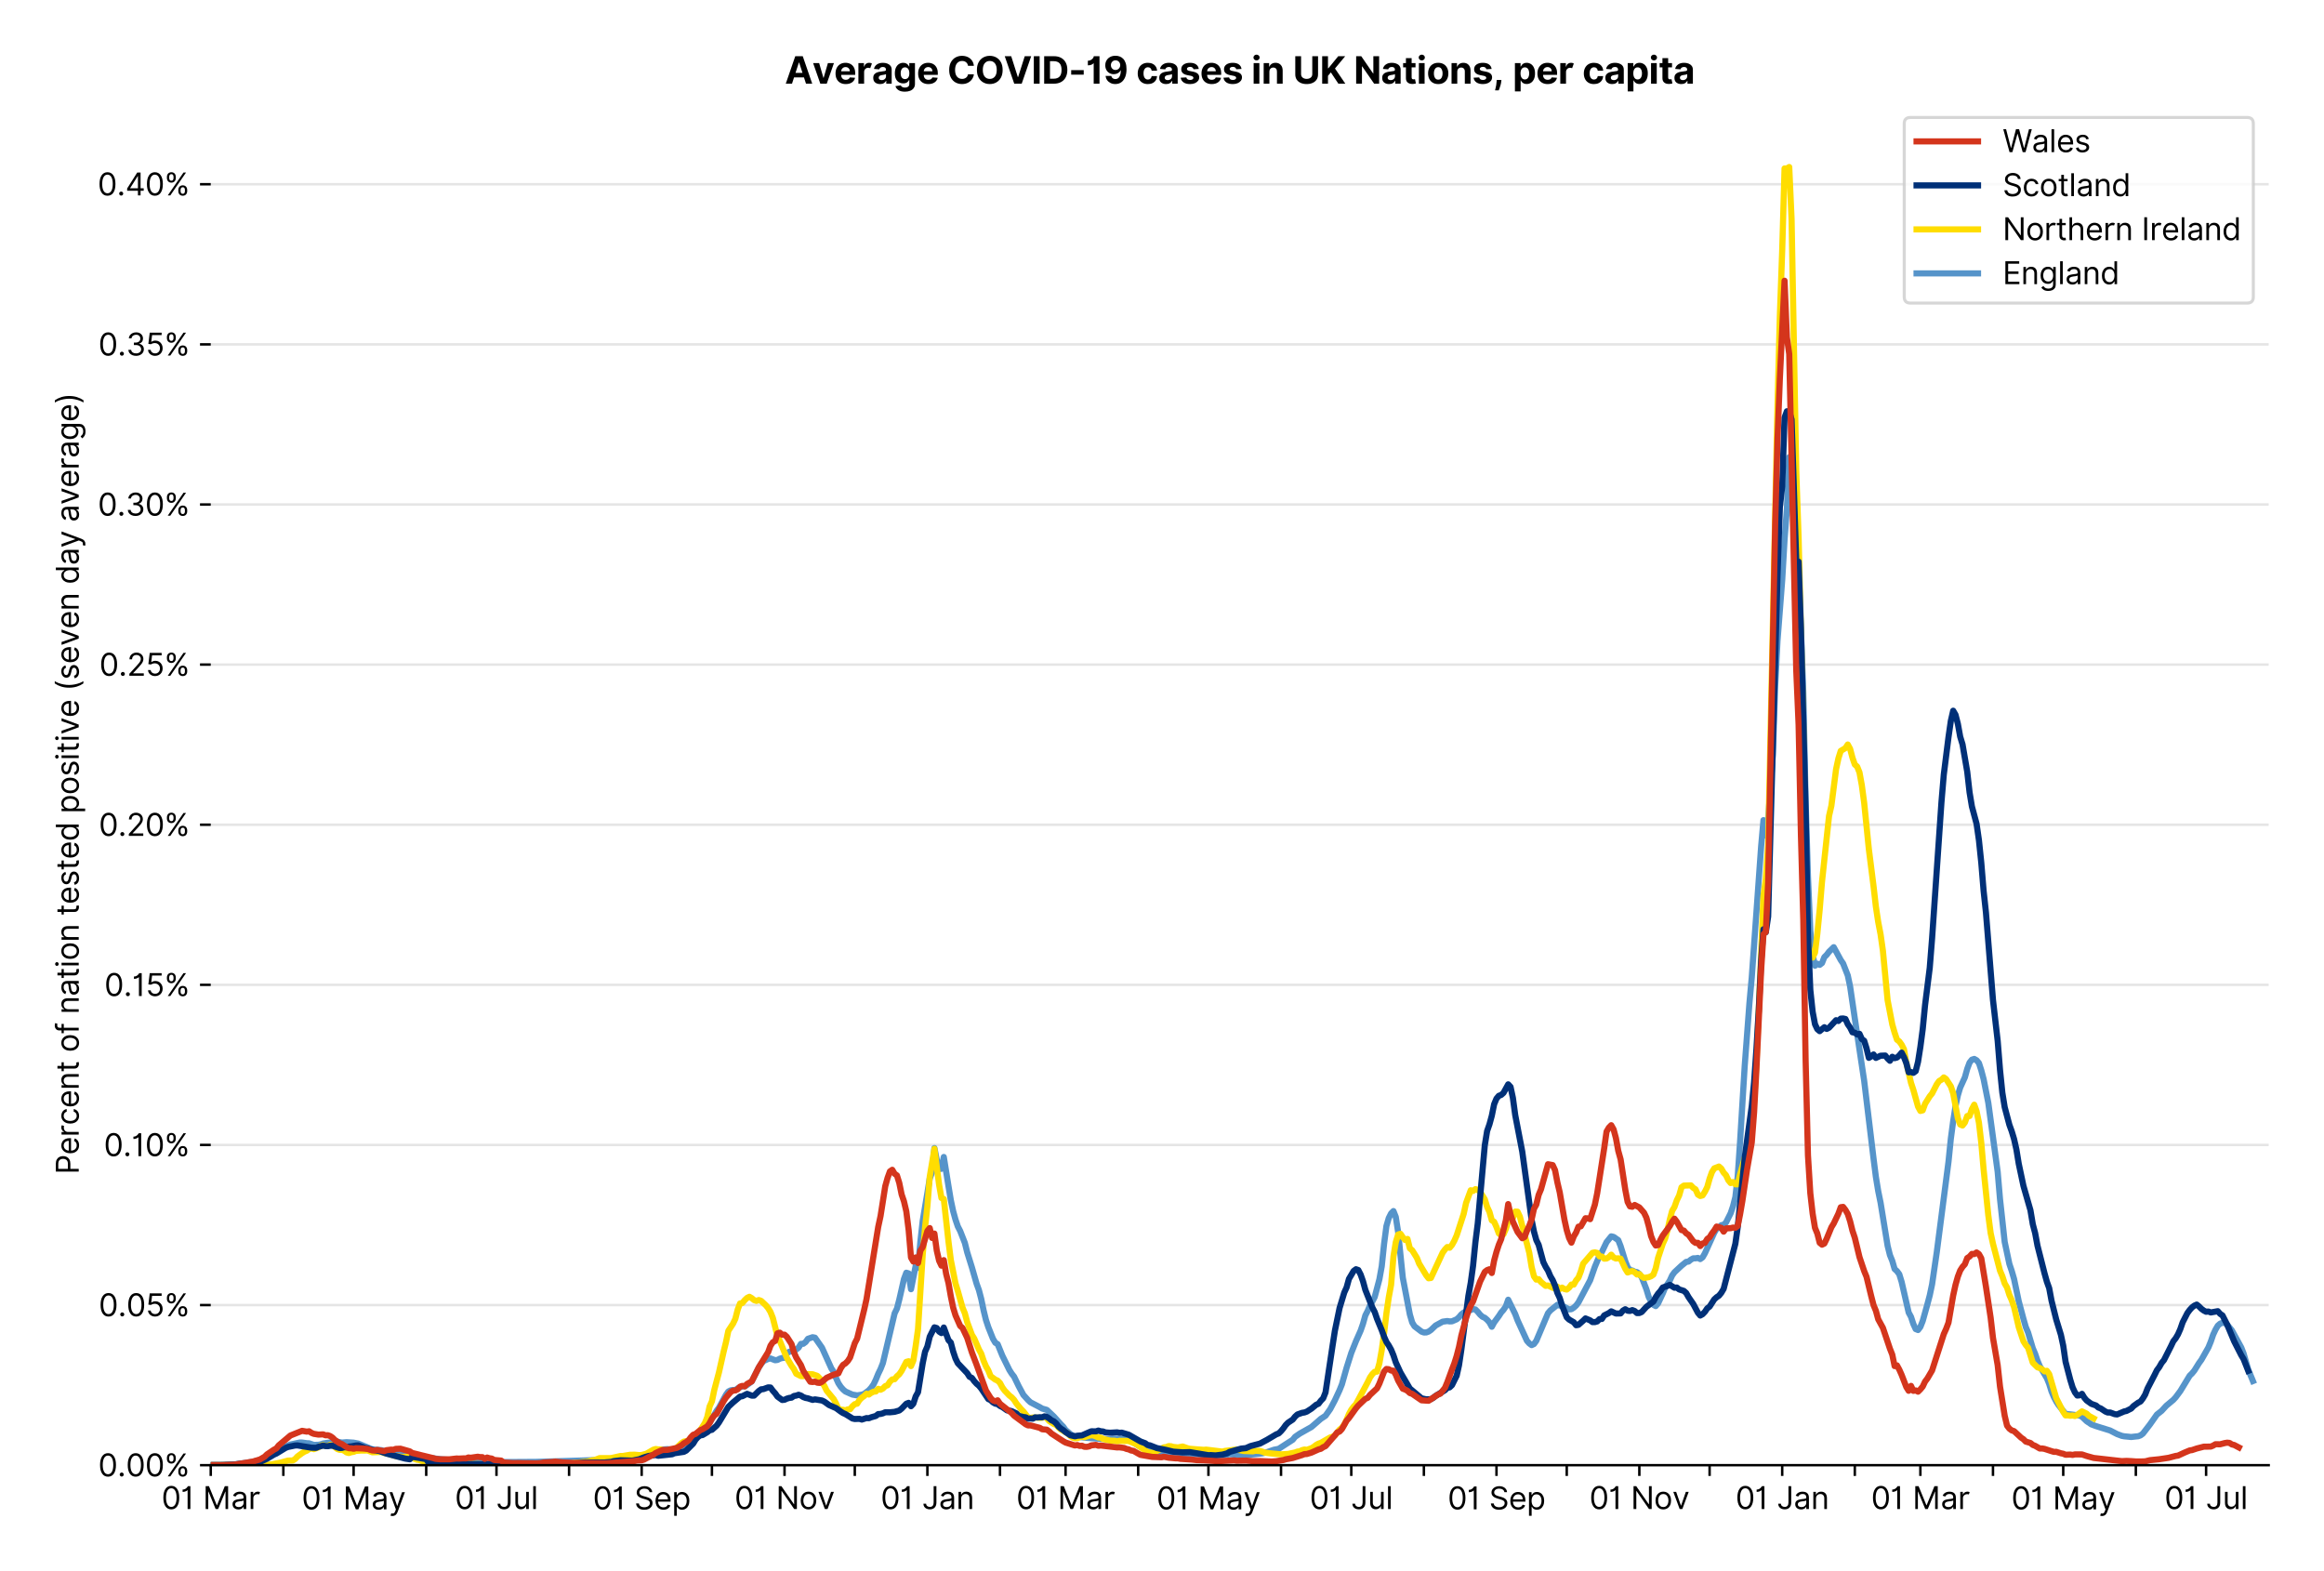<?xml version="1.0" encoding="utf-8" standalone="no"?>
<!DOCTYPE svg PUBLIC "-//W3C//DTD SVG 1.1//EN"
  "http://www.w3.org/Graphics/SVG/1.1/DTD/svg11.dtd">
<svg xmlns:xlink="http://www.w3.org/1999/xlink" viewBox="0 0 756.175 511.234" xmlns="http://www.w3.org/2000/svg" version="1.1">
 <defs>
  <style type="text/css">*{stroke-linejoin: round; stroke-linecap: butt}</style>
 </defs>
 <g id="figure_1">
  <g id="patch_1">
   <path d="M 0 511.234 
L 756.175 511.234 
L 756.175 0 
L 0 0 
z
" style="fill: #ffffff"/>
  </g>
  <g id="axes_1">
   <g id="patch_2">
    <path d="M 68.575 476.745 
L 738.175 476.745 
L 738.175 33.225 
L 68.575 33.225 
z
" style="fill: #ffffff"/>
   </g>
   <g id="matplotlib.axis_1">
    <g id="xtick_1">
     <g id="line2d_1">
      <defs>
       <path id="m5064f24053" d="M 0 0 
L 0 3.5 
" style="stroke: #000000; stroke-width: 0.8"/>
      </defs>
      <g>
       <use xlink:href="#m5064f24053" x="68.575" y="476.745" style="stroke: #000000; stroke-width: 0.8"/>
      </g>
     </g>
     <g id="text_1">
      <!-- 01 Mar -->
      <g transform="translate(52.538 491.018)scale(0.1 -0.1)">
       <defs>
        <path id="Inter-Regular-30" d="M 2000 -64 
Q 1230 -64 806 561 
Q 382 1186 382 2327 
Q 382 3459 809 4088 
Q 1236 4718 2000 4718 
Q 2764 4718 3191 4088 
Q 3618 3459 3618 2327 
Q 3618 1186 3194 561 
Q 2771 -64 2000 -64 
z
M 2000 436 
Q 2509 436 2791 927 
Q 3073 1418 3073 2327 
Q 3073 3234 2789 3730 
Q 2505 4227 2000 4227 
Q 1496 4227 1211 3730 
Q 927 3234 927 2327 
Q 927 1418 1210 927 
Q 1493 436 2000 436 
z
" transform="scale(0.016)"/>
        <path id="Inter-Regular-31" d="M 1973 4655 
L 1973 0 
L 1409 0 
L 1409 3836 
L 1373 3836 
Q 1341 3773 1209 3692 
Q 1077 3611 868 3551 
Q 659 3491 391 3491 
L 391 3964 
Q 661 3964 859 4061 
Q 1057 4159 1190 4291 
Q 1323 4423 1392 4529 
Q 1461 4636 1473 4655 
L 1973 4655 
z
" transform="scale(0.016)"/>
        <path id="Inter-Regular-20" transform="scale(0.016)"/>
        <path id="Inter-Regular-4d" d="M 564 4655 
L 1236 4655 
L 2818 791 
L 2873 791 
L 4455 4655 
L 5127 4655 
L 5127 0 
L 4600 0 
L 4600 3536 
L 4555 3536 
L 3100 0 
L 2591 0 
L 1136 3536 
L 1091 3536 
L 1091 0 
L 564 0 
L 564 4655 
z
" transform="scale(0.016)"/>
        <path id="Inter-Regular-61" d="M 1518 -82 
Q 1186 -82 916 44 
Q 646 170 486 410 
Q 327 650 327 991 
Q 327 1291 445 1478 
Q 564 1666 761 1773 
Q 959 1880 1199 1933 
Q 1439 1986 1682 2018 
Q 2000 2059 2199 2080 
Q 2398 2102 2490 2154 
Q 2582 2207 2582 2336 
L 2582 2355 
Q 2582 2691 2399 2877 
Q 2216 3064 1846 3064 
Q 1461 3064 1243 2895 
Q 1025 2727 936 2536 
L 427 2718 
Q 564 3036 792 3214 
Q 1021 3393 1292 3464 
Q 1564 3536 1827 3536 
Q 1996 3536 2215 3496 
Q 2434 3457 2640 3334 
Q 2846 3211 2982 2963 
Q 3118 2716 3118 2300 
L 3118 0 
L 2582 0 
L 2582 473 
L 2555 473 
Q 2500 359 2373 229 
Q 2246 100 2034 9 
Q 1823 -82 1518 -82 
z
M 1600 400 
Q 1918 400 2137 525 
Q 2357 650 2469 847 
Q 2582 1045 2582 1264 
L 2582 1755 
Q 2548 1714 2433 1681 
Q 2318 1648 2169 1624 
Q 2021 1600 1881 1583 
Q 1741 1566 1655 1555 
Q 1446 1527 1265 1467 
Q 1084 1407 974 1287 
Q 864 1168 864 964 
Q 864 684 1072 542 
Q 1280 400 1600 400 
z
" transform="scale(0.016)"/>
        <path id="Inter-Regular-72" d="M 491 0 
L 491 3491 
L 1009 3491 
L 1009 2964 
L 1046 2964 
Q 1139 3223 1389 3384 
Q 1639 3545 1955 3545 
Q 2100 3545 2209 3511 
Q 2318 3477 2400 3418 
L 2218 2964 
Q 2161 2993 2085 3010 
Q 2009 3027 1909 3027 
Q 1527 3027 1277 2794 
Q 1027 2561 1027 2209 
L 1027 0 
L 491 0 
z
" transform="scale(0.016)"/>
       </defs>
       <use xlink:href="#Inter-Regular-30"/>
       <use xlink:href="#Inter-Regular-31" x="62.5"/>
       <use xlink:href="#Inter-Regular-20" x="106.676"/>
       <use xlink:href="#Inter-Regular-4d" x="134.801"/>
       <use xlink:href="#Inter-Regular-61" x="225.994"/>
       <use xlink:href="#Inter-Regular-72" x="282.386"/>
      </g>
     </g>
    </g>
    <g id="xtick_2">
     <g id="line2d_2">
      <g>
       <use xlink:href="#m5064f24053" x="92.197" y="476.745" style="stroke: #000000; stroke-width: 0.8"/>
      </g>
     </g>
    </g>
    <g id="xtick_3">
     <g id="line2d_3">
      <g>
       <use xlink:href="#m5064f24053" x="115.058" y="476.745" style="stroke: #000000; stroke-width: 0.8"/>
      </g>
     </g>
     <g id="text_2">
      <!-- 01 May -->
      <g transform="translate(98.155 491.117)scale(0.1 -0.1)">
       <defs>
        <path id="Inter-Regular-79" d="M 818 -1355 
Q 682 -1355 575 -1333 
Q 468 -1311 427 -1291 
L 564 -818 
Q 857 -893 1053 -814 
Q 1250 -736 1391 -345 
L 1509 -18 
L 218 3491 
L 800 3491 
L 1764 709 
L 1800 709 
L 2764 3491 
L 3346 3491 
L 1846 -564 
Q 1550 -1355 818 -1355 
z
" transform="scale(0.016)"/>
       </defs>
       <use xlink:href="#Inter-Regular-30"/>
       <use xlink:href="#Inter-Regular-31" x="62.5"/>
       <use xlink:href="#Inter-Regular-20" x="106.676"/>
       <use xlink:href="#Inter-Regular-4d" x="134.801"/>
       <use xlink:href="#Inter-Regular-61" x="225.994"/>
       <use xlink:href="#Inter-Regular-79" x="282.386"/>
      </g>
     </g>
    </g>
    <g id="xtick_4">
     <g id="line2d_4">
      <g>
       <use xlink:href="#m5064f24053" x="138.68" y="476.745" style="stroke: #000000; stroke-width: 0.8"/>
      </g>
     </g>
    </g>
    <g id="xtick_5">
     <g id="line2d_5">
      <g>
       <use xlink:href="#m5064f24053" x="161.541" y="476.745" style="stroke: #000000; stroke-width: 0.8"/>
      </g>
     </g>
     <g id="text_3">
      <!-- 01 Jul -->
      <g transform="translate(147.997 491.018)scale(0.1 -0.1)">
       <defs>
        <path id="Inter-Regular-4a" d="M 2346 4655 
L 2909 4655 
L 2909 1327 
Q 2909 657 2549 296 
Q 2189 -64 1582 -64 
Q 1200 -64 902 76 
Q 605 216 434 475 
Q 264 734 264 1091 
L 818 1091 
Q 818 795 1034 615 
Q 1250 436 1582 436 
Q 1948 436 2147 664 
Q 2346 893 2346 1327 
L 2346 4655 
z
" transform="scale(0.016)"/>
        <path id="Inter-Regular-75" d="M 2691 1427 
L 2691 3491 
L 3227 3491 
L 3227 0 
L 2691 0 
L 2691 591 
L 2655 591 
Q 2532 325 2273 140 
Q 2014 -45 1618 -45 
Q 1127 -45 809 280 
Q 491 605 491 1273 
L 491 3491 
L 1027 3491 
L 1027 1309 
Q 1027 927 1242 700 
Q 1457 473 1791 473 
Q 1991 473 2199 575 
Q 2407 677 2549 888 
Q 2691 1100 2691 1427 
z
" transform="scale(0.016)"/>
        <path id="Inter-Regular-6c" d="M 1027 4655 
L 1027 0 
L 491 0 
L 491 4655 
L 1027 4655 
z
" transform="scale(0.016)"/>
       </defs>
       <use xlink:href="#Inter-Regular-30"/>
       <use xlink:href="#Inter-Regular-31" x="62.5"/>
       <use xlink:href="#Inter-Regular-20" x="106.676"/>
       <use xlink:href="#Inter-Regular-4a" x="134.801"/>
       <use xlink:href="#Inter-Regular-75" x="189.063"/>
       <use xlink:href="#Inter-Regular-6c" x="247.159"/>
      </g>
     </g>
    </g>
    <g id="xtick_6">
     <g id="line2d_6">
      <g>
       <use xlink:href="#m5064f24053" x="185.163" y="476.745" style="stroke: #000000; stroke-width: 0.8"/>
      </g>
     </g>
    </g>
    <g id="xtick_7">
     <g id="line2d_7">
      <g>
       <use xlink:href="#m5064f24053" x="208.786" y="476.745" style="stroke: #000000; stroke-width: 0.8"/>
      </g>
     </g>
     <g id="text_4">
      <!-- 01 Sep -->
      <g transform="translate(192.898 491.117)scale(0.1 -0.1)">
       <defs>
        <path id="Inter-Regular-53" d="M 3109 3491 
Q 3068 3836 2777 4027 
Q 2486 4218 2064 4218 
Q 1600 4218 1318 3999 
Q 1036 3780 1036 3445 
Q 1036 3195 1189 3042 
Q 1343 2889 1553 2803 
Q 1764 2718 1936 2673 
L 2409 2545 
Q 2591 2498 2815 2414 
Q 3039 2330 3244 2185 
Q 3450 2041 3584 1816 
Q 3718 1591 3718 1264 
Q 3718 886 3521 581 
Q 3325 277 2949 97 
Q 2573 -82 2036 -82 
Q 1286 -82 845 272 
Q 405 627 364 1200 
L 946 1200 
Q 968 936 1124 764 
Q 1280 593 1519 510 
Q 1759 427 2036 427 
Q 2359 427 2616 533 
Q 2873 639 3023 828 
Q 3173 1018 3173 1273 
Q 3173 1505 3043 1650 
Q 2914 1795 2702 1886 
Q 2491 1977 2246 2045 
L 1673 2209 
Q 1127 2366 809 2657 
Q 491 2948 491 3418 
Q 491 3809 703 4101 
Q 916 4393 1276 4555 
Q 1636 4718 2082 4718 
Q 2532 4718 2882 4558 
Q 3232 4398 3437 4120 
Q 3643 3843 3655 3491 
L 3109 3491 
z
" transform="scale(0.016)"/>
        <path id="Inter-Regular-65" d="M 1955 -73 
Q 1450 -73 1085 151 
Q 721 375 524 778 
Q 327 1182 327 1718 
Q 327 2255 524 2665 
Q 721 3075 1074 3305 
Q 1427 3536 1900 3536 
Q 2173 3536 2439 3445 
Q 2705 3355 2923 3151 
Q 3141 2948 3270 2614 
Q 3400 2280 3400 1791 
L 3400 1564 
L 866 1564 
Q 884 1005 1183 707 
Q 1482 409 1955 409 
Q 2271 409 2498 545 
Q 2725 682 2827 955 
L 3346 809 
Q 3223 414 2854 170 
Q 2486 -73 1955 -73 
z
M 866 2027 
L 2855 2027 
Q 2855 2470 2595 2762 
Q 2336 3055 1900 3055 
Q 1593 3055 1368 2911 
Q 1143 2768 1013 2533 
Q 884 2298 866 2027 
z
" transform="scale(0.016)"/>
        <path id="Inter-Regular-70" d="M 491 -1309 
L 491 3491 
L 1009 3491 
L 1009 2936 
L 1073 2936 
Q 1132 3027 1237 3169 
Q 1343 3311 1542 3423 
Q 1741 3536 2082 3536 
Q 2523 3536 2859 3315 
Q 3196 3095 3384 2690 
Q 3573 2286 3573 1736 
Q 3573 1182 3384 776 
Q 3196 370 2861 148 
Q 2527 -73 2091 -73 
Q 1755 -73 1552 39 
Q 1350 152 1241 296 
Q 1132 441 1073 536 
L 1027 536 
L 1027 -1309 
L 491 -1309 
z
M 1018 1745 
Q 1018 1152 1276 780 
Q 1534 409 2018 409 
Q 2355 409 2581 587 
Q 2807 766 2921 1069 
Q 3036 1373 3036 1745 
Q 3036 2114 2923 2410 
Q 2811 2707 2585 2881 
Q 2359 3055 2018 3055 
Q 1527 3055 1272 2693 
Q 1018 2332 1018 1745 
z
" transform="scale(0.016)"/>
       </defs>
       <use xlink:href="#Inter-Regular-30"/>
       <use xlink:href="#Inter-Regular-31" x="62.5"/>
       <use xlink:href="#Inter-Regular-20" x="106.676"/>
       <use xlink:href="#Inter-Regular-53" x="134.801"/>
       <use xlink:href="#Inter-Regular-65" x="198.58"/>
       <use xlink:href="#Inter-Regular-70" x="256.818"/>
      </g>
     </g>
    </g>
    <g id="xtick_8">
     <g id="line2d_8">
      <g>
       <use xlink:href="#m5064f24053" x="231.646" y="476.745" style="stroke: #000000; stroke-width: 0.8"/>
      </g>
     </g>
    </g>
    <g id="xtick_9">
     <g id="line2d_9">
      <g>
       <use xlink:href="#m5064f24053" x="255.269" y="476.745" style="stroke: #000000; stroke-width: 0.8"/>
      </g>
     </g>
     <g id="text_5">
      <!-- 01 Nov -->
      <g transform="translate(238.998 491.018)scale(0.1 -0.1)">
       <defs>
        <path id="Inter-Regular-4e" d="M 4255 4655 
L 4255 0 
L 3709 0 
L 1173 3655 
L 1127 3655 
L 1127 0 
L 564 0 
L 564 4655 
L 1109 4655 
L 3655 991 
L 3700 991 
L 3700 4655 
L 4255 4655 
z
" transform="scale(0.016)"/>
        <path id="Inter-Regular-6f" d="M 1909 -73 
Q 1436 -73 1080 152 
Q 725 377 526 781 
Q 327 1186 327 1727 
Q 327 2273 526 2679 
Q 725 3086 1080 3311 
Q 1436 3536 1909 3536 
Q 2382 3536 2737 3311 
Q 3093 3086 3292 2679 
Q 3491 2273 3491 1727 
Q 3491 1186 3292 781 
Q 3093 377 2737 152 
Q 2382 -73 1909 -73 
z
M 1909 409 
Q 2268 409 2500 593 
Q 2732 777 2843 1077 
Q 2955 1377 2955 1727 
Q 2955 2077 2843 2379 
Q 2732 2682 2500 2868 
Q 2268 3055 1909 3055 
Q 1550 3055 1318 2868 
Q 1086 2682 975 2379 
Q 864 2077 864 1727 
Q 864 1377 975 1077 
Q 1086 777 1318 593 
Q 1550 409 1909 409 
z
" transform="scale(0.016)"/>
        <path id="Inter-Regular-76" d="M 3346 3491 
L 2055 0 
L 1509 0 
L 218 3491 
L 800 3491 
L 1764 709 
L 1800 709 
L 2764 3491 
L 3346 3491 
z
" transform="scale(0.016)"/>
       </defs>
       <use xlink:href="#Inter-Regular-30"/>
       <use xlink:href="#Inter-Regular-31" x="62.5"/>
       <use xlink:href="#Inter-Regular-20" x="106.676"/>
       <use xlink:href="#Inter-Regular-4e" x="134.801"/>
       <use xlink:href="#Inter-Regular-6f" x="210.085"/>
       <use xlink:href="#Inter-Regular-76" x="269.744"/>
      </g>
     </g>
    </g>
    <g id="xtick_10">
     <g id="line2d_10">
      <g>
       <use xlink:href="#m5064f24053" x="278.129" y="476.745" style="stroke: #000000; stroke-width: 0.8"/>
      </g>
     </g>
    </g>
    <g id="xtick_11">
     <g id="line2d_11">
      <g>
       <use xlink:href="#m5064f24053" x="301.752" y="476.745" style="stroke: #000000; stroke-width: 0.8"/>
      </g>
     </g>
     <g id="text_6">
      <!-- 01 Jan -->
      <g transform="translate(286.553 491.018)scale(0.1 -0.1)">
       <defs>
        <path id="Inter-Regular-6e" d="M 1027 2100 
L 1027 0 
L 491 0 
L 491 3491 
L 1009 3491 
L 1009 2945 
L 1055 2945 
Q 1177 3211 1427 3373 
Q 1677 3536 2073 3536 
Q 2602 3536 2928 3211 
Q 3255 2886 3255 2218 
L 3255 0 
L 2718 0 
L 2718 2182 
Q 2718 2593 2504 2824 
Q 2291 3055 1918 3055 
Q 1534 3055 1280 2806 
Q 1027 2557 1027 2100 
z
" transform="scale(0.016)"/>
       </defs>
       <use xlink:href="#Inter-Regular-30"/>
       <use xlink:href="#Inter-Regular-31" x="62.5"/>
       <use xlink:href="#Inter-Regular-20" x="106.676"/>
       <use xlink:href="#Inter-Regular-4a" x="134.801"/>
       <use xlink:href="#Inter-Regular-61" x="189.063"/>
       <use xlink:href="#Inter-Regular-6e" x="245.455"/>
      </g>
     </g>
    </g>
    <g id="xtick_12">
     <g id="line2d_12">
      <g>
       <use xlink:href="#m5064f24053" x="325.374" y="476.745" style="stroke: #000000; stroke-width: 0.8"/>
      </g>
     </g>
    </g>
    <g id="xtick_13">
     <g id="line2d_13">
      <g>
       <use xlink:href="#m5064f24053" x="346.711" y="476.745" style="stroke: #000000; stroke-width: 0.8"/>
      </g>
     </g>
     <g id="text_7">
      <!-- 01 Mar -->
      <g transform="translate(330.674 491.018)scale(0.1 -0.1)">
       <use xlink:href="#Inter-Regular-30"/>
       <use xlink:href="#Inter-Regular-31" x="62.5"/>
       <use xlink:href="#Inter-Regular-20" x="106.676"/>
       <use xlink:href="#Inter-Regular-4d" x="134.801"/>
       <use xlink:href="#Inter-Regular-61" x="225.994"/>
       <use xlink:href="#Inter-Regular-72" x="282.386"/>
      </g>
     </g>
    </g>
    <g id="xtick_14">
     <g id="line2d_14">
      <g>
       <use xlink:href="#m5064f24053" x="370.333" y="476.745" style="stroke: #000000; stroke-width: 0.8"/>
      </g>
     </g>
    </g>
    <g id="xtick_15">
     <g id="line2d_15">
      <g>
       <use xlink:href="#m5064f24053" x="393.194" y="476.745" style="stroke: #000000; stroke-width: 0.8"/>
      </g>
     </g>
     <g id="text_8">
      <!-- 01 May -->
      <g transform="translate(376.291 491.117)scale(0.1 -0.1)">
       <use xlink:href="#Inter-Regular-30"/>
       <use xlink:href="#Inter-Regular-31" x="62.5"/>
       <use xlink:href="#Inter-Regular-20" x="106.676"/>
       <use xlink:href="#Inter-Regular-4d" x="134.801"/>
       <use xlink:href="#Inter-Regular-61" x="225.994"/>
       <use xlink:href="#Inter-Regular-79" x="282.386"/>
      </g>
     </g>
    </g>
    <g id="xtick_16">
     <g id="line2d_16">
      <g>
       <use xlink:href="#m5064f24053" x="416.816" y="476.745" style="stroke: #000000; stroke-width: 0.8"/>
      </g>
     </g>
    </g>
    <g id="xtick_17">
     <g id="line2d_17">
      <g>
       <use xlink:href="#m5064f24053" x="439.677" y="476.745" style="stroke: #000000; stroke-width: 0.8"/>
      </g>
     </g>
     <g id="text_9">
      <!-- 01 Jul -->
      <g transform="translate(426.133 491.018)scale(0.1 -0.1)">
       <use xlink:href="#Inter-Regular-30"/>
       <use xlink:href="#Inter-Regular-31" x="62.5"/>
       <use xlink:href="#Inter-Regular-20" x="106.676"/>
       <use xlink:href="#Inter-Regular-4a" x="134.801"/>
       <use xlink:href="#Inter-Regular-75" x="189.063"/>
       <use xlink:href="#Inter-Regular-6c" x="247.159"/>
      </g>
     </g>
    </g>
    <g id="xtick_18">
     <g id="line2d_18">
      <g>
       <use xlink:href="#m5064f24053" x="463.299" y="476.745" style="stroke: #000000; stroke-width: 0.8"/>
      </g>
     </g>
    </g>
    <g id="xtick_19">
     <g id="line2d_19">
      <g>
       <use xlink:href="#m5064f24053" x="486.922" y="476.745" style="stroke: #000000; stroke-width: 0.8"/>
      </g>
     </g>
     <g id="text_10">
      <!-- 01 Sep -->
      <g transform="translate(471.034 491.117)scale(0.1 -0.1)">
       <use xlink:href="#Inter-Regular-30"/>
       <use xlink:href="#Inter-Regular-31" x="62.5"/>
       <use xlink:href="#Inter-Regular-20" x="106.676"/>
       <use xlink:href="#Inter-Regular-53" x="134.801"/>
       <use xlink:href="#Inter-Regular-65" x="198.58"/>
       <use xlink:href="#Inter-Regular-70" x="256.818"/>
      </g>
     </g>
    </g>
    <g id="xtick_20">
     <g id="line2d_20">
      <g>
       <use xlink:href="#m5064f24053" x="509.782" y="476.745" style="stroke: #000000; stroke-width: 0.8"/>
      </g>
     </g>
    </g>
    <g id="xtick_21">
     <g id="line2d_21">
      <g>
       <use xlink:href="#m5064f24053" x="533.405" y="476.745" style="stroke: #000000; stroke-width: 0.8"/>
      </g>
     </g>
     <g id="text_11">
      <!-- 01 Nov -->
      <g transform="translate(517.133 491.018)scale(0.1 -0.1)">
       <use xlink:href="#Inter-Regular-30"/>
       <use xlink:href="#Inter-Regular-31" x="62.5"/>
       <use xlink:href="#Inter-Regular-20" x="106.676"/>
       <use xlink:href="#Inter-Regular-4e" x="134.801"/>
       <use xlink:href="#Inter-Regular-6f" x="210.085"/>
       <use xlink:href="#Inter-Regular-76" x="269.744"/>
      </g>
     </g>
    </g>
    <g id="xtick_22">
     <g id="line2d_22">
      <g>
       <use xlink:href="#m5064f24053" x="556.265" y="476.745" style="stroke: #000000; stroke-width: 0.8"/>
      </g>
     </g>
    </g>
    <g id="xtick_23">
     <g id="line2d_23">
      <g>
       <use xlink:href="#m5064f24053" x="579.888" y="476.745" style="stroke: #000000; stroke-width: 0.8"/>
      </g>
     </g>
     <g id="text_12">
      <!-- 01 Jan -->
      <g transform="translate(564.688 491.018)scale(0.1 -0.1)">
       <use xlink:href="#Inter-Regular-30"/>
       <use xlink:href="#Inter-Regular-31" x="62.5"/>
       <use xlink:href="#Inter-Regular-20" x="106.676"/>
       <use xlink:href="#Inter-Regular-4a" x="134.801"/>
       <use xlink:href="#Inter-Regular-61" x="189.063"/>
       <use xlink:href="#Inter-Regular-6e" x="245.455"/>
      </g>
     </g>
    </g>
    <g id="xtick_24">
     <g id="line2d_24">
      <g>
       <use xlink:href="#m5064f24053" x="603.51" y="476.745" style="stroke: #000000; stroke-width: 0.8"/>
      </g>
     </g>
    </g>
    <g id="xtick_25">
     <g id="line2d_25">
      <g>
       <use xlink:href="#m5064f24053" x="624.846" y="476.745" style="stroke: #000000; stroke-width: 0.8"/>
      </g>
     </g>
     <g id="text_13">
      <!-- 01 Mar -->
      <g transform="translate(608.81 491.018)scale(0.1 -0.1)">
       <use xlink:href="#Inter-Regular-30"/>
       <use xlink:href="#Inter-Regular-31" x="62.5"/>
       <use xlink:href="#Inter-Regular-20" x="106.676"/>
       <use xlink:href="#Inter-Regular-4d" x="134.801"/>
       <use xlink:href="#Inter-Regular-61" x="225.994"/>
       <use xlink:href="#Inter-Regular-72" x="282.386"/>
      </g>
     </g>
    </g>
    <g id="xtick_26">
     <g id="line2d_26">
      <g>
       <use xlink:href="#m5064f24053" x="648.469" y="476.745" style="stroke: #000000; stroke-width: 0.8"/>
      </g>
     </g>
    </g>
    <g id="xtick_27">
     <g id="line2d_27">
      <g>
       <use xlink:href="#m5064f24053" x="671.329" y="476.745" style="stroke: #000000; stroke-width: 0.8"/>
      </g>
     </g>
     <g id="text_14">
      <!-- 01 May -->
      <g transform="translate(654.426 491.117)scale(0.1 -0.1)">
       <use xlink:href="#Inter-Regular-30"/>
       <use xlink:href="#Inter-Regular-31" x="62.5"/>
       <use xlink:href="#Inter-Regular-20" x="106.676"/>
       <use xlink:href="#Inter-Regular-4d" x="134.801"/>
       <use xlink:href="#Inter-Regular-61" x="225.994"/>
       <use xlink:href="#Inter-Regular-79" x="282.386"/>
      </g>
     </g>
    </g>
    <g id="xtick_28">
     <g id="line2d_28">
      <g>
       <use xlink:href="#m5064f24053" x="694.952" y="476.745" style="stroke: #000000; stroke-width: 0.8"/>
      </g>
     </g>
    </g>
    <g id="xtick_29">
     <g id="line2d_29">
      <g>
       <use xlink:href="#m5064f24053" x="717.812" y="476.745" style="stroke: #000000; stroke-width: 0.8"/>
      </g>
     </g>
     <g id="text_15">
      <!-- 01 Jul -->
      <g transform="translate(704.269 491.018)scale(0.1 -0.1)">
       <use xlink:href="#Inter-Regular-30"/>
       <use xlink:href="#Inter-Regular-31" x="62.5"/>
       <use xlink:href="#Inter-Regular-20" x="106.676"/>
       <use xlink:href="#Inter-Regular-4a" x="134.801"/>
       <use xlink:href="#Inter-Regular-75" x="189.063"/>
       <use xlink:href="#Inter-Regular-6c" x="247.159"/>
      </g>
     </g>
    </g>
   </g>
   <g id="matplotlib.axis_2">
    <g id="ytick_1">
     <g id="line2d_30">
      <path d="M 68.575 476.745 
L 738.175 476.745 
" clip-path="url(#p11dbf58f13)" style="fill: none; stroke: #e5e5e5; stroke-width: 0.8; stroke-linecap: square"/>
     </g>
     <g id="line2d_31">
      <defs>
       <path id="m5478ef9a8e" d="M 0 0 
L -3.5 0 
" style="stroke: #000000; stroke-width: 0.8"/>
      </defs>
      <g>
       <use xlink:href="#m5478ef9a8e" x="68.575" y="476.745" style="stroke: #000000; stroke-width: 0.8"/>
      </g>
     </g>
     <g id="text_16">
      <!-- 0.00% -->
      <g transform="translate(31.944 480.382)scale(0.1 -0.1)">
       <defs>
        <path id="Inter-Regular-2e" d="M 882 -36 
Q 714 -36 593 84 
Q 473 205 473 373 
Q 473 541 593 661 
Q 714 782 882 782 
Q 1050 782 1170 661 
Q 1291 541 1291 373 
Q 1291 205 1170 84 
Q 1050 -36 882 -36 
z
" transform="scale(0.016)"/>
        <path id="Inter-Regular-25" d="M 2855 873 
L 2855 1118 
Q 2855 1373 2960 1585 
Q 3066 1798 3269 1926 
Q 3473 2055 3764 2055 
Q 4059 2055 4259 1926 
Q 4459 1798 4561 1585 
Q 4664 1373 4664 1118 
L 4664 873 
Q 4664 618 4560 405 
Q 4457 193 4256 64 
Q 4055 -64 3764 -64 
Q 3468 -64 3266 64 
Q 3064 193 2959 405 
Q 2855 618 2855 873 
z
M 536 3536 
L 536 3782 
Q 536 4036 642 4248 
Q 748 4461 951 4589 
Q 1155 4718 1446 4718 
Q 1741 4718 1941 4589 
Q 2141 4461 2243 4248 
Q 2346 4036 2346 3782 
L 2346 3536 
Q 2346 3282 2242 3069 
Q 2139 2857 1937 2728 
Q 1736 2600 1446 2600 
Q 1150 2600 948 2728 
Q 746 2857 641 3069 
Q 536 3282 536 3536 
z
M 709 0 
L 3909 4655 
L 4427 4655 
L 1227 0 
L 709 0 
z
M 3318 1118 
L 3318 873 
Q 3318 661 3418 494 
Q 3518 327 3764 327 
Q 4002 327 4101 494 
Q 4200 661 4200 873 
L 4200 1118 
Q 4200 1330 4104 1497 
Q 4009 1664 3764 1664 
Q 3525 1664 3421 1497 
Q 3318 1330 3318 1118 
z
M 1000 3782 
L 1000 3536 
Q 1000 3325 1100 3158 
Q 1200 2991 1446 2991 
Q 1684 2991 1783 3158 
Q 1882 3325 1882 3536 
L 1882 3782 
Q 1882 3993 1786 4160 
Q 1691 4327 1446 4327 
Q 1207 4327 1103 4160 
Q 1000 3993 1000 3782 
z
" transform="scale(0.016)"/>
       </defs>
       <use xlink:href="#Inter-Regular-30"/>
       <use xlink:href="#Inter-Regular-2e" x="62.5"/>
       <use xlink:href="#Inter-Regular-30" x="90.057"/>
       <use xlink:href="#Inter-Regular-30" x="152.557"/>
       <use xlink:href="#Inter-Regular-25" x="215.057"/>
      </g>
     </g>
    </g>
    <g id="ytick_2">
     <g id="line2d_32">
      <path d="M 68.575 424.646 
L 738.175 424.646 
" clip-path="url(#p11dbf58f13)" style="fill: none; stroke: #e5e5e5; stroke-width: 0.8; stroke-linecap: square"/>
     </g>
     <g id="line2d_33">
      <g>
       <use xlink:href="#m5478ef9a8e" x="68.575" y="424.646" style="stroke: #000000; stroke-width: 0.8"/>
      </g>
     </g>
     <g id="text_17">
      <!-- 0.05% -->
      <g transform="translate(32.114 428.282)scale(0.1 -0.1)">
       <defs>
        <path id="Inter-Regular-35" d="M 1936 -64 
Q 1536 -64 1216 95 
Q 896 255 702 532 
Q 509 809 491 1164 
L 1036 1164 
Q 1068 848 1324 642 
Q 1580 436 1936 436 
Q 2223 436 2447 570 
Q 2671 705 2799 940 
Q 2927 1175 2927 1473 
Q 2927 1777 2794 2017 
Q 2661 2257 2429 2395 
Q 2198 2534 1900 2536 
Q 1686 2539 1461 2472 
Q 1236 2405 1091 2300 
L 564 2364 
L 846 4655 
L 3264 4655 
L 3264 4155 
L 1318 4155 
L 1155 2782 
L 1182 2782 
Q 1325 2895 1541 2970 
Q 1757 3045 1991 3045 
Q 2418 3045 2753 2842 
Q 3089 2639 3281 2286 
Q 3473 1934 3473 1482 
Q 3473 1036 3274 687 
Q 3075 339 2727 137 
Q 2380 -64 1936 -64 
z
" transform="scale(0.016)"/>
       </defs>
       <use xlink:href="#Inter-Regular-30"/>
       <use xlink:href="#Inter-Regular-2e" x="62.5"/>
       <use xlink:href="#Inter-Regular-30" x="90.057"/>
       <use xlink:href="#Inter-Regular-35" x="152.557"/>
       <use xlink:href="#Inter-Regular-25" x="213.352"/>
      </g>
     </g>
    </g>
    <g id="ytick_3">
     <g id="line2d_34">
      <path d="M 68.575 372.546 
L 738.175 372.546 
" clip-path="url(#p11dbf58f13)" style="fill: none; stroke: #e5e5e5; stroke-width: 0.8; stroke-linecap: square"/>
     </g>
     <g id="line2d_35">
      <g>
       <use xlink:href="#m5478ef9a8e" x="68.575" y="372.546" style="stroke: #000000; stroke-width: 0.8"/>
      </g>
     </g>
     <g id="text_18">
      <!-- 0.10% -->
      <g transform="translate(33.777 376.183)scale(0.1 -0.1)">
       <use xlink:href="#Inter-Regular-30"/>
       <use xlink:href="#Inter-Regular-2e" x="62.5"/>
       <use xlink:href="#Inter-Regular-31" x="90.057"/>
       <use xlink:href="#Inter-Regular-30" x="134.233"/>
       <use xlink:href="#Inter-Regular-25" x="196.733"/>
      </g>
     </g>
    </g>
    <g id="ytick_4">
     <g id="line2d_36">
      <path d="M 68.575 320.447 
L 738.175 320.447 
" clip-path="url(#p11dbf58f13)" style="fill: none; stroke: #e5e5e5; stroke-width: 0.8; stroke-linecap: square"/>
     </g>
     <g id="line2d_37">
      <g>
       <use xlink:href="#m5478ef9a8e" x="68.575" y="320.447" style="stroke: #000000; stroke-width: 0.8"/>
      </g>
     </g>
     <g id="text_19">
      <!-- 0.15% -->
      <g transform="translate(33.947 324.084)scale(0.1 -0.1)">
       <use xlink:href="#Inter-Regular-30"/>
       <use xlink:href="#Inter-Regular-2e" x="62.5"/>
       <use xlink:href="#Inter-Regular-31" x="90.057"/>
       <use xlink:href="#Inter-Regular-35" x="134.233"/>
       <use xlink:href="#Inter-Regular-25" x="195.028"/>
      </g>
     </g>
    </g>
    <g id="ytick_5">
     <g id="line2d_38">
      <path d="M 68.575 268.347 
L 738.175 268.347 
" clip-path="url(#p11dbf58f13)" style="fill: none; stroke: #e5e5e5; stroke-width: 0.8; stroke-linecap: square"/>
     </g>
     <g id="line2d_39">
      <g>
       <use xlink:href="#m5478ef9a8e" x="68.575" y="268.347" style="stroke: #000000; stroke-width: 0.8"/>
      </g>
     </g>
     <g id="text_20">
      <!-- 0.20% -->
      <g transform="translate(32.142 271.984)scale(0.1 -0.1)">
       <defs>
        <path id="Inter-Regular-32" d="M 482 0 
L 482 409 
L 2018 2091 
Q 2289 2386 2464 2605 
Q 2639 2825 2724 3019 
Q 2809 3214 2809 3427 
Q 2809 3795 2553 4011 
Q 2298 4227 1918 4227 
Q 1514 4227 1275 3985 
Q 1036 3743 1036 3345 
L 500 3345 
Q 500 3755 688 4064 
Q 877 4373 1203 4545 
Q 1530 4718 1936 4718 
Q 2346 4718 2661 4545 
Q 2977 4373 3156 4079 
Q 3336 3786 3336 3427 
Q 3336 3170 3244 2926 
Q 3152 2682 2926 2383 
Q 2700 2084 2300 1655 
L 1255 536 
L 1255 500 
L 3418 500 
L 3418 0 
L 482 0 
z
" transform="scale(0.016)"/>
       </defs>
       <use xlink:href="#Inter-Regular-30"/>
       <use xlink:href="#Inter-Regular-2e" x="62.5"/>
       <use xlink:href="#Inter-Regular-32" x="90.057"/>
       <use xlink:href="#Inter-Regular-30" x="150.568"/>
       <use xlink:href="#Inter-Regular-25" x="213.068"/>
      </g>
     </g>
    </g>
    <g id="ytick_6">
     <g id="line2d_40">
      <path d="M 68.575 216.248 
L 738.175 216.248 
" clip-path="url(#p11dbf58f13)" style="fill: none; stroke: #e5e5e5; stroke-width: 0.8; stroke-linecap: square"/>
     </g>
     <g id="line2d_41">
      <g>
       <use xlink:href="#m5478ef9a8e" x="68.575" y="216.248" style="stroke: #000000; stroke-width: 0.8"/>
      </g>
     </g>
     <g id="text_21">
      <!-- 0.25% -->
      <g transform="translate(32.312 219.885)scale(0.1 -0.1)">
       <use xlink:href="#Inter-Regular-30"/>
       <use xlink:href="#Inter-Regular-2e" x="62.5"/>
       <use xlink:href="#Inter-Regular-32" x="90.057"/>
       <use xlink:href="#Inter-Regular-35" x="150.568"/>
       <use xlink:href="#Inter-Regular-25" x="211.364"/>
      </g>
     </g>
    </g>
    <g id="ytick_7">
     <g id="line2d_42">
      <path d="M 68.575 164.149 
L 738.175 164.149 
" clip-path="url(#p11dbf58f13)" style="fill: none; stroke: #e5e5e5; stroke-width: 0.8; stroke-linecap: square"/>
     </g>
     <g id="line2d_43">
      <g>
       <use xlink:href="#m5478ef9a8e" x="68.575" y="164.149" style="stroke: #000000; stroke-width: 0.8"/>
      </g>
     </g>
     <g id="text_22">
      <!-- 0.30% -->
      <g transform="translate(31.83 167.785)scale(0.1 -0.1)">
       <defs>
        <path id="Inter-Regular-33" d="M 2055 -64 
Q 1605 -64 1253 90 
Q 902 245 696 521 
Q 491 798 473 1164 
L 1046 1164 
Q 1071 827 1356 631 
Q 1641 436 2046 436 
Q 2493 436 2783 664 
Q 3073 893 3073 1264 
Q 3073 1650 2787 1893 
Q 2502 2136 1973 2136 
L 1600 2136 
L 1600 2636 
L 1973 2636 
Q 2386 2636 2647 2856 
Q 2909 3077 2909 3445 
Q 2909 3798 2679 4012 
Q 2450 4227 2064 4227 
Q 1823 4227 1610 4139 
Q 1398 4052 1264 3887 
Q 1130 3723 1118 3491 
L 573 3491 
Q 586 3857 793 4133 
Q 1000 4409 1335 4563 
Q 1671 4718 2073 4718 
Q 2505 4718 2814 4544 
Q 3123 4370 3289 4086 
Q 3455 3802 3455 3473 
Q 3455 3080 3249 2802 
Q 3043 2525 2691 2418 
L 2691 2382 
Q 3132 2309 3379 2008 
Q 3627 1707 3627 1264 
Q 3627 884 3421 583 
Q 3216 282 2861 109 
Q 2507 -64 2055 -64 
z
" transform="scale(0.016)"/>
       </defs>
       <use xlink:href="#Inter-Regular-30"/>
       <use xlink:href="#Inter-Regular-2e" x="62.5"/>
       <use xlink:href="#Inter-Regular-33" x="90.057"/>
       <use xlink:href="#Inter-Regular-30" x="153.693"/>
       <use xlink:href="#Inter-Regular-25" x="216.193"/>
      </g>
     </g>
    </g>
    <g id="ytick_8">
     <g id="line2d_44">
      <path d="M 68.575 112.049 
L 738.175 112.049 
" clip-path="url(#p11dbf58f13)" style="fill: none; stroke: #e5e5e5; stroke-width: 0.8; stroke-linecap: square"/>
     </g>
     <g id="line2d_45">
      <g>
       <use xlink:href="#m5478ef9a8e" x="68.575" y="112.049" style="stroke: #000000; stroke-width: 0.8"/>
      </g>
     </g>
     <g id="text_23">
      <!-- 0.35% -->
      <g transform="translate(32 115.686)scale(0.1 -0.1)">
       <use xlink:href="#Inter-Regular-30"/>
       <use xlink:href="#Inter-Regular-2e" x="62.5"/>
       <use xlink:href="#Inter-Regular-33" x="90.057"/>
       <use xlink:href="#Inter-Regular-35" x="153.693"/>
       <use xlink:href="#Inter-Regular-25" x="214.489"/>
      </g>
     </g>
    </g>
    <g id="ytick_9">
     <g id="line2d_46">
      <path d="M 68.575 59.95 
L 738.175 59.95 
" clip-path="url(#p11dbf58f13)" style="fill: none; stroke: #e5e5e5; stroke-width: 0.8; stroke-linecap: square"/>
     </g>
     <g id="line2d_47">
      <g>
       <use xlink:href="#m5478ef9a8e" x="68.575" y="59.95" style="stroke: #000000; stroke-width: 0.8"/>
      </g>
     </g>
     <g id="text_24">
      <!-- 0.40% -->
      <g transform="translate(31.773 63.587)scale(0.1 -0.1)">
       <defs>
        <path id="Inter-Regular-34" d="M 373 955 
L 373 1418 
L 2418 4655 
L 3100 4655 
L 3100 1455 
L 3736 1455 
L 3736 955 
L 3100 955 
L 3100 0 
L 2564 0 
L 2564 955 
L 373 955 
z
M 2564 1455 
L 2564 3936 
L 2527 3936 
L 982 1491 
L 982 1455 
L 2564 1455 
z
" transform="scale(0.016)"/>
       </defs>
       <use xlink:href="#Inter-Regular-30"/>
       <use xlink:href="#Inter-Regular-2e" x="62.5"/>
       <use xlink:href="#Inter-Regular-34" x="90.057"/>
       <use xlink:href="#Inter-Regular-30" x="154.261"/>
       <use xlink:href="#Inter-Regular-25" x="216.761"/>
      </g>
     </g>
    </g>
    <g id="text_25">
     <!-- Percent of nation tested positive (seven day average) -->
     <g transform="translate(25.614 382.124)rotate(-90)scale(0.1 -0.1)">
      <defs>
       <path id="Inter-Regular-50" d="M 564 0 
L 564 4655 
L 2136 4655 
Q 2684 4655 3033 4458 
Q 3382 4261 3550 3927 
Q 3718 3593 3718 3182 
Q 3718 2770 3551 2434 
Q 3384 2098 3036 1899 
Q 2689 1700 2146 1700 
L 1127 1700 
L 1127 0 
L 564 0 
z
M 1127 2200 
L 2127 2200 
Q 2689 2200 2926 2482 
Q 3164 2764 3164 3182 
Q 3164 3602 2925 3878 
Q 2686 4155 2118 4155 
L 1127 4155 
L 1127 2200 
z
" transform="scale(0.016)"/>
       <path id="Inter-Regular-63" d="M 1909 -73 
Q 1418 -73 1063 159 
Q 709 391 518 798 
Q 327 1205 327 1727 
Q 327 2259 524 2667 
Q 721 3075 1074 3305 
Q 1427 3536 1900 3536 
Q 2268 3536 2563 3400 
Q 2859 3264 3047 3018 
Q 3236 2773 3282 2445 
L 2746 2445 
Q 2684 2684 2474 2869 
Q 2264 3055 1909 3055 
Q 1439 3055 1151 2697 
Q 864 2339 864 1745 
Q 864 1139 1148 774 
Q 1432 409 1909 409 
Q 2223 409 2447 570 
Q 2671 732 2746 1018 
L 3282 1018 
Q 3236 709 3058 462 
Q 2880 216 2588 71 
Q 2296 -73 1909 -73 
z
" transform="scale(0.016)"/>
       <path id="Inter-Regular-74" d="M 2009 3491 
L 2009 3036 
L 1264 3036 
L 1264 1000 
Q 1264 773 1331 660 
Q 1398 548 1503 510 
Q 1609 473 1727 473 
Q 1816 473 1873 483 
Q 1930 493 1964 500 
L 2073 18 
Q 2018 -2 1920 -23 
Q 1823 -45 1673 -45 
Q 1446 -45 1228 52 
Q 1011 150 869 350 
Q 727 550 727 855 
L 727 3036 
L 200 3036 
L 200 3491 
L 727 3491 
L 727 4327 
L 1264 4327 
L 1264 3491 
L 2009 3491 
z
" transform="scale(0.016)"/>
       <path id="Inter-Regular-66" d="M 2046 3491 
L 2046 3036 
L 1264 3036 
L 1264 0 
L 727 0 
L 727 3036 
L 164 3036 
L 164 3491 
L 727 3491 
L 727 3973 
Q 727 4273 868 4473 
Q 1009 4673 1234 4773 
Q 1459 4873 1709 4873 
Q 1907 4873 2032 4841 
Q 2157 4809 2218 4782 
L 2064 4318 
Q 2023 4332 1951 4352 
Q 1880 4373 1764 4373 
Q 1498 4373 1381 4239 
Q 1264 4105 1264 3845 
L 1264 3491 
L 2046 3491 
z
" transform="scale(0.016)"/>
       <path id="Inter-Regular-69" d="M 491 0 
L 491 3491 
L 1027 3491 
L 1027 0 
L 491 0 
z
M 764 4073 
Q 607 4073 494 4179 
Q 382 4286 382 4436 
Q 382 4586 494 4693 
Q 607 4800 764 4800 
Q 921 4800 1033 4693 
Q 1146 4586 1146 4436 
Q 1146 4286 1033 4179 
Q 921 4073 764 4073 
z
" transform="scale(0.016)"/>
       <path id="Inter-Regular-73" d="M 2964 2709 
L 2482 2573 
Q 2411 2755 2245 2914 
Q 2080 3073 1727 3073 
Q 1407 3073 1194 2926 
Q 982 2780 982 2555 
Q 982 2355 1127 2239 
Q 1273 2123 1582 2045 
L 2100 1918 
Q 3027 1691 3027 973 
Q 3027 673 2855 436 
Q 2684 200 2377 63 
Q 2071 -73 1664 -73 
Q 1130 -73 780 159 
Q 430 391 336 836 
L 846 964 
Q 989 400 1655 400 
Q 2030 400 2251 560 
Q 2473 720 2473 945 
Q 2473 1316 1955 1436 
L 1373 1573 
Q 893 1686 669 1926 
Q 446 2166 446 2527 
Q 446 2823 613 3050 
Q 780 3277 1069 3406 
Q 1359 3536 1727 3536 
Q 2246 3536 2542 3309 
Q 2839 3082 2964 2709 
z
" transform="scale(0.016)"/>
       <path id="Inter-Regular-64" d="M 1809 -73 
Q 1373 -73 1039 148 
Q 705 370 516 776 
Q 327 1182 327 1736 
Q 327 2286 516 2690 
Q 705 3095 1041 3315 
Q 1377 3536 1818 3536 
Q 2159 3536 2358 3423 
Q 2557 3311 2662 3169 
Q 2768 3027 2827 2936 
L 2873 2936 
L 2873 4655 
L 3409 4655 
L 3409 0 
L 2891 0 
L 2891 536 
L 2827 536 
Q 2768 441 2659 296 
Q 2550 152 2348 39 
Q 2146 -73 1809 -73 
z
M 1882 409 
Q 2366 409 2624 780 
Q 2882 1152 2882 1745 
Q 2882 2332 2627 2693 
Q 2373 3055 1882 3055 
Q 1541 3055 1315 2881 
Q 1089 2707 976 2410 
Q 864 2114 864 1745 
Q 864 1373 978 1069 
Q 1093 766 1319 587 
Q 1546 409 1882 409 
z
" transform="scale(0.016)"/>
       <path id="Inter-Regular-28" d="M 682 1964 
Q 682 2823 906 3544 
Q 1130 4266 1546 4873 
L 2018 4873 
Q 1800 4573 1623 4095 
Q 1446 3618 1341 3061 
Q 1236 2505 1236 1964 
Q 1236 1423 1341 866 
Q 1446 309 1623 -168 
Q 1800 -645 2018 -945 
L 1546 -945 
Q 1130 -339 906 383 
Q 682 1105 682 1964 
z
" transform="scale(0.016)"/>
       <path id="Inter-Regular-67" d="M 1900 -1382 
Q 1316 -1382 976 -1169 
Q 636 -957 473 -682 
L 900 -382 
Q 973 -477 1084 -601 
Q 1196 -725 1390 -817 
Q 1584 -909 1900 -909 
Q 2323 -909 2598 -704 
Q 2873 -500 2873 -64 
L 2873 645 
L 2827 645 
Q 2768 550 2660 410 
Q 2552 270 2351 162 
Q 2150 55 1809 55 
Q 1386 55 1051 255 
Q 716 455 521 836 
Q 327 1218 327 1764 
Q 327 2300 516 2699 
Q 705 3098 1041 3317 
Q 1377 3536 1818 3536 
Q 2159 3536 2360 3423 
Q 2561 3311 2669 3169 
Q 2777 3027 2836 2936 
L 2891 2936 
L 2891 3491 
L 3409 3491 
L 3409 -100 
Q 3409 -550 3205 -833 
Q 3002 -1116 2660 -1249 
Q 2318 -1382 1900 -1382 
z
M 1882 536 
Q 2366 536 2624 864 
Q 2882 1193 2882 1773 
Q 2882 2339 2627 2697 
Q 2373 3055 1882 3055 
Q 1541 3055 1315 2882 
Q 1089 2709 976 2418 
Q 864 2127 864 1773 
Q 864 1227 1120 881 
Q 1377 536 1882 536 
z
" transform="scale(0.016)"/>
       <path id="Inter-Regular-29" d="M 1638 1940 
Q 1638 1081 1414 359 
Q 1191 -362 775 -969 
L 302 -969 
Q 520 -669 697 -191 
Q 875 286 979 842 
Q 1084 1399 1084 1940 
Q 1084 2481 979 3038 
Q 875 3595 697 4072 
Q 520 4549 302 4849 
L 775 4849 
Q 1191 4243 1414 3521 
Q 1638 2799 1638 1940 
z
" transform="scale(0.016)"/>
      </defs>
      <use xlink:href="#Inter-Regular-50"/>
      <use xlink:href="#Inter-Regular-65" x="63.494"/>
      <use xlink:href="#Inter-Regular-72" x="121.733"/>
      <use xlink:href="#Inter-Regular-63" x="160.085"/>
      <use xlink:href="#Inter-Regular-65" x="215.909"/>
      <use xlink:href="#Inter-Regular-6e" x="274.148"/>
      <use xlink:href="#Inter-Regular-74" x="332.671"/>
      <use xlink:href="#Inter-Regular-20" x="369.034"/>
      <use xlink:href="#Inter-Regular-6f" x="397.159"/>
      <use xlink:href="#Inter-Regular-66" x="456.818"/>
      <use xlink:href="#Inter-Regular-20" x="492.898"/>
      <use xlink:href="#Inter-Regular-6e" x="521.023"/>
      <use xlink:href="#Inter-Regular-61" x="579.546"/>
      <use xlink:href="#Inter-Regular-74" x="635.938"/>
      <use xlink:href="#Inter-Regular-69" x="672.301"/>
      <use xlink:href="#Inter-Regular-6f" x="696.023"/>
      <use xlink:href="#Inter-Regular-6e" x="755.682"/>
      <use xlink:href="#Inter-Regular-20" x="814.205"/>
      <use xlink:href="#Inter-Regular-74" x="842.33"/>
      <use xlink:href="#Inter-Regular-65" x="878.693"/>
      <use xlink:href="#Inter-Regular-73" x="936.932"/>
      <use xlink:href="#Inter-Regular-74" x="989.205"/>
      <use xlink:href="#Inter-Regular-65" x="1025.568"/>
      <use xlink:href="#Inter-Regular-64" x="1083.807"/>
      <use xlink:href="#Inter-Regular-20" x="1145.881"/>
      <use xlink:href="#Inter-Regular-70" x="1174.006"/>
      <use xlink:href="#Inter-Regular-6f" x="1234.943"/>
      <use xlink:href="#Inter-Regular-73" x="1294.602"/>
      <use xlink:href="#Inter-Regular-69" x="1346.875"/>
      <use xlink:href="#Inter-Regular-74" x="1370.597"/>
      <use xlink:href="#Inter-Regular-69" x="1406.96"/>
      <use xlink:href="#Inter-Regular-76" x="1430.682"/>
      <use xlink:href="#Inter-Regular-65" x="1486.364"/>
      <use xlink:href="#Inter-Regular-20" x="1544.603"/>
      <use xlink:href="#Inter-Regular-28" x="1572.728"/>
      <use xlink:href="#Inter-Regular-73" x="1608.949"/>
      <use xlink:href="#Inter-Regular-65" x="1661.222"/>
      <use xlink:href="#Inter-Regular-76" x="1719.46"/>
      <use xlink:href="#Inter-Regular-65" x="1775.142"/>
      <use xlink:href="#Inter-Regular-6e" x="1833.381"/>
      <use xlink:href="#Inter-Regular-20" x="1891.904"/>
      <use xlink:href="#Inter-Regular-64" x="1920.029"/>
      <use xlink:href="#Inter-Regular-61" x="1982.103"/>
      <use xlink:href="#Inter-Regular-79" x="2038.495"/>
      <use xlink:href="#Inter-Regular-20" x="2094.176"/>
      <use xlink:href="#Inter-Regular-61" x="2122.301"/>
      <use xlink:href="#Inter-Regular-76" x="2178.694"/>
      <use xlink:href="#Inter-Regular-65" x="2234.375"/>
      <use xlink:href="#Inter-Regular-72" x="2292.614"/>
      <use xlink:href="#Inter-Regular-61" x="2330.966"/>
      <use xlink:href="#Inter-Regular-67" x="2387.358"/>
      <use xlink:href="#Inter-Regular-65" x="2448.296"/>
      <use xlink:href="#Inter-Regular-29" x="2506.535"/>
     </g>
    </g>
   </g>
   <g id="line2d_48">
    <path d="M 44.953 476.743 
L 72.385 476.671 
L 76.195 476.498 
L 82.291 475.641 
L 84.577 475.053 
L 91.435 471.547 
L 92.96 470.671 
L 94.484 470.024 
L 97.532 469.368 
L 98.294 469.374 
L 99.818 469.593 
L 100.58 469.628 
L 102.104 470.15 
L 103.628 470.095 
L 104.39 469.964 
L 105.152 469.686 
L 108.2 469.22 
L 109.724 469.094 
L 111.248 469.388 
L 112.772 469.263 
L 115.058 469.415 
L 116.582 469.707 
L 121.154 471.603 
L 121.916 471.77 
L 122.678 471.708 
L 124.202 471.858 
L 124.964 472.117 
L 125.726 472.243 
L 127.25 472.358 
L 128.012 472.584 
L 132.584 473.119 
L 136.394 474.131 
L 138.68 474.287 
L 140.204 474.408 
L 144.015 474.859 
L 147.063 475.064 
L 150.111 475.056 
L 163.065 475.727 
L 165.351 475.725 
L 174.495 475.667 
L 189.735 475.212 
L 197.356 474.951 
L 198.88 475.032 
L 201.166 474.962 
L 208.024 474.551 
L 208.786 474.32 
L 211.072 473.237 
L 212.596 472.647 
L 213.358 472.054 
L 214.12 471.762 
L 217.168 471.524 
L 219.454 471.777 
L 220.978 471.324 
L 221.74 470.956 
L 222.502 470.432 
L 223.264 469.661 
L 224.026 469.191 
L 226.312 467.38 
L 227.836 466.51 
L 228.598 466.133 
L 230.884 462.954 
L 233.17 459.055 
L 233.932 458.033 
L 236.218 453.831 
L 236.98 452.776 
L 237.742 452.394 
L 238.504 452.267 
L 239.267 452.313 
L 240.029 451.723 
L 241.553 451.076 
L 242.315 451.074 
L 243.077 450.649 
L 244.601 449.491 
L 246.887 444.973 
L 247.649 443.808 
L 248.411 442.862 
L 249.935 442.174 
L 250.697 442.014 
L 252.221 442.597 
L 252.983 442.49 
L 253.745 442.088 
L 254.507 441.864 
L 255.269 441.791 
L 256.031 440.359 
L 256.793 439.842 
L 258.317 439.452 
L 259.079 439.102 
L 259.841 438.494 
L 260.603 437.273 
L 261.365 437.238 
L 262.127 436.675 
L 262.889 435.617 
L 264.413 435.104 
L 265.175 435.257 
L 266.699 437.428 
L 267.461 438.522 
L 270.509 445.264 
L 271.271 446.373 
L 272.033 448.389 
L 272.795 450.081 
L 273.557 451.236 
L 274.319 452.109 
L 275.081 452.765 
L 276.605 453.451 
L 277.367 453.776 
L 278.891 454.03 
L 280.415 453.791 
L 281.177 453.538 
L 282.701 452.378 
L 283.463 451.542 
L 284.225 450.479 
L 284.987 448.891 
L 285.749 447.018 
L 286.511 445.453 
L 287.273 443.518 
L 291.084 427.345 
L 291.846 425.786 
L 292.608 422.855 
L 294.132 416.155 
L 294.894 414.122 
L 295.656 414.352 
L 296.418 419.485 
L 297.942 411.862 
L 298.704 412.546 
L 299.466 404.04 
L 300.228 397.233 
L 301.752 388.155 
L 302.514 383.425 
L 303.276 381.474 
L 304.038 373.558 
L 304.8 377.364 
L 305.562 380.389 
L 306.324 380.307 
L 307.086 376.461 
L 308.61 385.916 
L 309.372 390.496 
L 310.134 394.084 
L 310.896 396.835 
L 311.658 399.065 
L 312.42 400.543 
L 313.944 404.434 
L 314.706 407.483 
L 316.23 412.362 
L 317.754 417.669 
L 318.516 419.772 
L 319.278 422.692 
L 320.04 426.367 
L 320.802 429.485 
L 321.564 431.796 
L 323.088 435.61 
L 323.85 436.9 
L 324.612 437.359 
L 326.136 441.103 
L 328.422 445.751 
L 329.184 446.955 
L 329.946 447.923 
L 331.47 451.054 
L 332.994 453.885 
L 334.518 455.57 
L 335.28 456.275 
L 338.329 457.862 
L 339.091 458.32 
L 340.615 458.744 
L 342.901 460.906 
L 345.187 463.443 
L 345.949 464.211 
L 346.711 465.281 
L 348.235 466.57 
L 348.997 467.076 
L 349.759 467.381 
L 353.569 467.854 
L 361.189 468.366 
L 361.951 468.111 
L 364.237 468.195 
L 364.999 468.197 
L 366.523 468.434 
L 367.285 468.487 
L 368.047 469.008 
L 368.809 469.384 
L 370.333 470.328 
L 371.095 470.737 
L 371.857 471.005 
L 372.619 471.645 
L 373.381 471.937 
L 376.429 472.24 
L 379.477 472.436 
L 382.525 473.095 
L 384.049 473.061 
L 387.86 473.062 
L 389.384 473.163 
L 391.67 473.316 
L 393.956 473.541 
L 394.718 473.663 
L 396.242 473.547 
L 398.528 473.472 
L 400.052 473.157 
L 403.1 473.422 
L 406.91 473.321 
L 410.72 472.89 
L 412.244 472.502 
L 414.53 471.715 
L 416.054 471.425 
L 418.34 469.943 
L 420.626 468.472 
L 421.388 467.519 
L 422.912 466.467 
L 426.722 464.317 
L 429.77 461.664 
L 431.294 460.655 
L 432.818 458.502 
L 434.343 455.619 
L 435.867 452.331 
L 436.629 450.435 
L 438.153 445.041 
L 439.677 440.219 
L 441.201 436.392 
L 442.725 432.943 
L 443.487 430.738 
L 444.249 428.018 
L 445.011 426.529 
L 445.773 424.749 
L 446.535 423.493 
L 447.297 422.015 
L 448.821 416.255 
L 449.583 412.031 
L 450.345 404.751 
L 451.107 398.937 
L 451.869 396.339 
L 452.631 394.827 
L 453.393 394.058 
L 454.155 395.979 
L 454.917 400.887 
L 456.441 415.751 
L 458.727 427.694 
L 459.489 430.305 
L 460.251 431.556 
L 462.537 433.294 
L 463.299 433.563 
L 464.061 433.553 
L 464.823 433.279 
L 465.585 432.761 
L 467.109 431.303 
L 469.395 430.048 
L 470.919 429.842 
L 471.681 429.958 
L 472.443 429.928 
L 473.967 429.277 
L 474.729 428.601 
L 475.491 427.684 
L 476.253 427.08 
L 477.015 426.714 
L 477.777 426.566 
L 479.301 425.935 
L 480.063 426.074 
L 480.825 426.832 
L 481.587 427.76 
L 482.35 428.444 
L 483.112 428.787 
L 483.874 429.436 
L 484.636 430.294 
L 485.398 431.705 
L 486.16 430.296 
L 487.684 428.23 
L 488.446 427.051 
L 489.208 426.19 
L 489.97 425.056 
L 490.732 422.908 
L 493.018 427.585 
L 493.78 429.612 
L 496.828 436.262 
L 497.59 437.117 
L 498.352 437.676 
L 499.114 437.321 
L 499.876 436.276 
L 503.686 427.287 
L 504.448 426.398 
L 506.734 424.567 
L 507.496 424.809 
L 508.258 424.836 
L 510.544 426.064 
L 511.306 425.979 
L 512.068 425.484 
L 512.83 424.788 
L 513.592 423.773 
L 517.402 416.57 
L 518.926 412.195 
L 520.45 408.538 
L 521.212 407.363 
L 522.736 404.167 
L 524.26 402.283 
L 525.022 402.463 
L 526.546 403.52 
L 527.308 405.47 
L 528.832 410.38 
L 529.594 412.338 
L 530.356 413.26 
L 531.119 413.395 
L 531.881 413.791 
L 532.643 413.93 
L 533.405 414.534 
L 534.167 415.573 
L 535.691 419.476 
L 536.453 422.001 
L 537.215 423.491 
L 537.977 424.574 
L 538.739 424.976 
L 539.501 424.093 
L 541.025 420.852 
L 541.787 419.027 
L 543.311 416.678 
L 544.073 415.009 
L 544.835 413.962 
L 547.121 411.827 
L 548.645 410.595 
L 549.407 410.492 
L 550.169 409.872 
L 550.931 409.444 
L 551.693 409.433 
L 552.455 409.306 
L 553.217 409.678 
L 553.979 409.127 
L 554.741 407.792 
L 557.789 401.09 
L 558.551 399.795 
L 559.313 399.486 
L 560.075 398.649 
L 560.837 398.515 
L 561.599 397.78 
L 563.123 394.736 
L 563.885 392.482 
L 564.647 389.498 
L 565.409 382.815 
L 566.171 371.609 
L 567.695 346.713 
L 569.219 326.465 
L 569.981 318.008 
L 573.029 275.452 
L 573.791 266.867 
L 574.553 271.874 
L 575.315 266.5 
L 576.839 245.714 
L 577.601 223.108 
L 578.363 208.42 
L 579.888 188.77 
L 580.65 175.686 
L 581.412 165.669 
L 582.174 148.745 
L 583.698 170.401 
L 584.46 182.983 
L 585.222 187.726 
L 585.984 204.977 
L 586.746 225.35 
L 587.508 260.598 
L 588.27 285.286 
L 589.032 302.831 
L 589.794 310.704 
L 590.556 314.232 
L 591.318 313.57 
L 592.08 313.949 
L 592.842 313.359 
L 593.604 311.428 
L 594.366 310.686 
L 595.128 309.675 
L 596.652 308.194 
L 598.938 312.386 
L 599.7 313.498 
L 601.224 317.393 
L 601.986 321.004 
L 603.51 331.385 
L 606.558 351.65 
L 609.606 376.982 
L 610.368 382.957 
L 611.13 387.572 
L 611.892 391.307 
L 614.178 405.337 
L 614.94 408.382 
L 615.702 410.268 
L 616.464 412.906 
L 617.226 413.594 
L 617.988 414.625 
L 618.75 417.116 
L 621.036 427.077 
L 621.798 428.493 
L 622.56 430.814 
L 623.322 432.456 
L 624.084 432.764 
L 624.846 431.751 
L 625.608 429.817 
L 627.132 424.365 
L 627.894 421.497 
L 628.657 417.878 
L 630.181 407.441 
L 633.991 378.045 
L 634.753 370.532 
L 635.515 364.811 
L 636.277 359.946 
L 637.039 356.419 
L 637.801 353.886 
L 639.325 350.54 
L 640.087 347.803 
L 640.849 345.753 
L 641.611 344.797 
L 642.373 344.556 
L 643.135 344.989 
L 643.897 345.898 
L 644.659 348.245 
L 645.421 351.136 
L 646.945 358.833 
L 648.469 370.058 
L 649.993 381.26 
L 650.755 390.155 
L 652.279 404.105 
L 653.803 411.25 
L 654.565 413.517 
L 655.327 416.145 
L 656.851 423.407 
L 658.375 429.114 
L 659.137 431.769 
L 659.899 433.591 
L 661.423 438.701 
L 662.185 440.488 
L 662.947 442.738 
L 663.709 444.558 
L 665.995 448.425 
L 666.757 450.304 
L 667.519 452.75 
L 668.281 454.553 
L 669.043 455.993 
L 669.805 457.186 
L 672.091 460.07 
L 673.615 460.199 
L 676.663 460.598 
L 677.426 460.981 
L 678.95 462.431 
L 680.474 463.464 
L 681.998 464.03 
L 685.808 465.216 
L 686.57 465.452 
L 688.856 466.625 
L 690.38 467.196 
L 691.142 467.344 
L 692.666 467.49 
L 693.428 467.573 
L 694.952 467.398 
L 695.714 467.328 
L 696.476 467.04 
L 697.238 466.481 
L 699.524 463.511 
L 701.81 460.272 
L 703.334 459.074 
L 704.858 457.406 
L 707.144 455.499 
L 707.906 454.665 
L 709.43 452.62 
L 712.478 447.618 
L 713.24 446.873 
L 714.002 445.947 
L 715.526 443.496 
L 716.288 442.454 
L 717.812 439.759 
L 718.574 438.414 
L 719.336 436.537 
L 720.098 434.305 
L 720.86 432.663 
L 721.622 431.357 
L 722.384 430.693 
L 723.146 430.407 
L 723.908 430.47 
L 724.67 431.037 
L 726.195 432.871 
L 729.243 438.446 
L 730.005 440.391 
L 731.529 445.662 
L 733.053 449.374 
L 733.053 449.374 
" clip-path="url(#p11dbf58f13)" style="fill: none; stroke: #5694ca; stroke-width: 2; stroke-linecap: square"/>
   </g>
   <g id="line2d_49">
    <path d="M 65.527 476.69 
L 69.337 476.736 
L 79.243 476.659 
L 85.339 476.69 
L 88.387 476.454 
L 89.911 476.164 
L 91.435 475.873 
L 92.96 475.449 
L 93.722 475.253 
L 95.246 475.214 
L 96.008 474.758 
L 96.77 473.926 
L 98.294 472.811 
L 99.056 472.339 
L 99.818 472.033 
L 100.58 471.499 
L 101.342 471.271 
L 102.104 471.523 
L 103.628 470.949 
L 104.39 470.392 
L 105.152 470.219 
L 105.914 470.486 
L 106.676 470.439 
L 107.438 470.133 
L 108.2 470.337 
L 108.962 470.832 
L 109.724 471.468 
L 110.486 471.743 
L 111.248 471.743 
L 112.01 472.041 
L 112.772 472.591 
L 113.534 472.771 
L 114.296 472.52 
L 115.058 472.402 
L 115.82 472.088 
L 117.344 471.994 
L 119.63 471.962 
L 121.154 472.544 
L 124.202 472.434 
L 124.964 472.779 
L 126.488 473.093 
L 128.774 473.792 
L 130.298 473.981 
L 131.06 474.153 
L 131.822 474.004 
L 133.346 474.114 
L 135.632 474.962 
L 136.394 475.049 
L 137.156 475.355 
L 138.68 475.512 
L 140.966 475.913 
L 142.491 475.92 
L 143.253 476.109 
L 153.159 476.29 
L 159.255 476.588 
L 164.589 476.58 
L 166.875 476.517 
L 171.447 476.462 
L 174.495 476.187 
L 185.163 476.203 
L 191.26 475.536 
L 192.784 475.135 
L 193.546 475.033 
L 195.07 474.452 
L 198.118 474.452 
L 198.88 474.428 
L 201.928 473.753 
L 202.69 473.753 
L 204.976 473.36 
L 206.5 473.337 
L 208.024 473.47 
L 208.786 473.431 
L 210.31 473.015 
L 212.596 471.703 
L 213.358 471.483 
L 214.12 471.617 
L 214.882 471.633 
L 215.644 471.837 
L 216.406 472.3 
L 217.93 472.229 
L 219.454 471.483 
L 220.216 471.067 
L 221.74 469.575 
L 222.502 469.073 
L 224.026 468.79 
L 225.55 467.714 
L 226.312 466.858 
L 227.074 466.222 
L 227.836 465.382 
L 229.36 463.01 
L 230.122 461.117 
L 230.884 457.646 
L 231.646 455.942 
L 232.408 452.291 
L 233.932 446.542 
L 235.456 439.781 
L 236.218 436.702 
L 236.98 433.027 
L 238.504 430.71 
L 239.267 429.108 
L 240.029 426.116 
L 240.791 424.13 
L 241.553 423.972 
L 242.315 423.038 
L 243.077 422.323 
L 243.839 421.954 
L 244.601 422.394 
L 245.363 423.03 
L 246.125 423.289 
L 246.887 423.007 
L 247.649 423.274 
L 249.173 424.703 
L 249.935 425.629 
L 250.697 426.894 
L 251.459 428.818 
L 252.983 434.81 
L 253.745 436.341 
L 255.269 440.063 
L 256.031 441.838 
L 257.555 444.438 
L 258.317 445.466 
L 259.079 446.99 
L 260.603 447.767 
L 261.365 447.775 
L 262.127 447.194 
L 262.889 447.108 
L 264.413 447.163 
L 265.937 447.681 
L 266.699 448.466 
L 268.223 450.948 
L 268.985 452.503 
L 271.271 455.267 
L 272.033 456.688 
L 272.795 458.408 
L 273.557 458.707 
L 274.319 458.738 
L 275.081 458.903 
L 275.843 458.589 
L 276.605 458.534 
L 277.367 457.552 
L 278.129 456.885 
L 278.891 456.728 
L 279.653 455.526 
L 280.415 454.772 
L 281.177 454.238 
L 281.939 453.492 
L 282.701 453.751 
L 283.463 453.202 
L 284.225 452.832 
L 284.987 452.754 
L 285.749 451.898 
L 286.511 452.196 
L 287.273 451.812 
L 288.036 451.011 
L 288.798 450.744 
L 289.56 449.55 
L 290.322 448.835 
L 291.084 448.772 
L 291.846 447.807 
L 292.608 447.147 
L 293.37 446.04 
L 294.894 443.126 
L 295.656 442.93 
L 296.418 444.5 
L 297.18 442.702 
L 297.942 437.951 
L 298.704 432.462 
L 300.228 408.243 
L 300.99 399.44 
L 301.752 392.427 
L 302.514 382.885 
L 304.038 373.791 
L 305.562 385.5 
L 306.324 389.804 
L 307.086 390.126 
L 308.61 403.947 
L 309.372 409.955 
L 310.896 417.604 
L 311.658 420.077 
L 313.182 425.472 
L 313.944 427.326 
L 314.706 430.192 
L 316.23 434.315 
L 316.992 435.54 
L 318.516 439.09 
L 319.278 440.472 
L 320.04 442.757 
L 320.802 444.555 
L 321.564 445.89 
L 322.326 447.783 
L 323.85 448.898 
L 324.612 449.228 
L 325.374 449.998 
L 326.136 451.427 
L 326.898 452.487 
L 328.422 454.073 
L 329.184 454.662 
L 329.946 455.471 
L 330.708 456.657 
L 332.232 458.51 
L 332.994 459.264 
L 334.518 461.212 
L 335.28 461.4 
L 336.042 461.227 
L 337.567 461.267 
L 338.329 461.361 
L 339.091 461.298 
L 339.853 461.023 
L 340.615 461.51 
L 341.377 462.374 
L 342.901 463.356 
L 343.663 463.623 
L 344.425 464.479 
L 345.187 465.122 
L 347.473 466.45 
L 348.235 467.219 
L 348.997 467.753 
L 349.759 467.989 
L 350.521 467.95 
L 352.045 467.4 
L 352.807 467.651 
L 354.331 467.149 
L 355.093 466.999 
L 355.855 467.078 
L 357.379 467.73 
L 358.141 467.769 
L 358.903 468.193 
L 361.189 468.751 
L 362.713 468.806 
L 363.475 468.994 
L 364.237 468.821 
L 367.285 468.876 
L 369.571 469.858 
L 371.857 471.444 
L 372.619 471.884 
L 373.381 472.504 
L 374.905 472.724 
L 375.667 472.512 
L 378.715 470.934 
L 379.477 470.855 
L 380.239 470.541 
L 381.001 470.58 
L 381.763 470.808 
L 383.287 470.965 
L 384.811 470.675 
L 386.336 471.209 
L 387.098 471.405 
L 391.67 471.758 
L 392.432 471.68 
L 397.766 472.332 
L 398.528 472.112 
L 402.338 471.648 
L 404.624 472.112 
L 406.148 472.175 
L 407.672 472.237 
L 408.434 472.041 
L 409.958 472.135 
L 410.72 472.332 
L 411.482 472.646 
L 413.006 472.858 
L 416.816 473.219 
L 419.102 473.078 
L 421.388 472.606 
L 422.15 472.324 
L 422.912 472.222 
L 423.674 471.845 
L 424.436 471.648 
L 425.198 471.75 
L 426.722 471.216 
L 427.484 470.761 
L 428.246 470.164 
L 429.008 469.732 
L 429.77 469.473 
L 432.818 467.714 
L 433.58 467.502 
L 434.343 467.062 
L 435.867 465.154 
L 436.629 464.565 
L 437.391 463.544 
L 438.153 461.958 
L 438.915 460.097 
L 439.677 458.699 
L 440.439 457.693 
L 441.201 456.892 
L 445.011 449.754 
L 445.773 448.191 
L 446.535 447.1 
L 447.297 446.354 
L 448.059 446.307 
L 448.821 443.589 
L 449.583 439.302 
L 450.345 433.859 
L 451.107 427.357 
L 451.869 422.166 
L 452.631 418.02 
L 453.393 408.84 
L 454.155 404.183 
L 454.917 401.686 
L 455.679 401.458 
L 456.441 402.589 
L 457.203 403.476 
L 457.965 403.13 
L 458.727 406.193 
L 459.489 406.806 
L 461.013 409.264 
L 461.775 411.196 
L 464.061 414.965 
L 464.823 415.931 
L 465.585 415.829 
L 469.395 407.615 
L 470.157 406.562 
L 470.919 405.753 
L 471.681 405.989 
L 472.443 405.086 
L 473.205 403.719 
L 473.967 401.992 
L 476.253 394.948 
L 477.015 391.453 
L 478.539 387.291 
L 479.301 387.511 
L 480.063 386.93 
L 480.825 387.165 
L 481.587 387.786 
L 483.112 390.22 
L 483.874 392.709 
L 484.636 394.327 
L 485.398 397.06 
L 486.16 397.563 
L 486.922 399.251 
L 487.684 401.324 
L 488.446 401.96 
L 489.208 401.607 
L 489.97 399.871 
L 490.732 397.256 
L 492.256 396.314 
L 493.018 394.233 
L 493.78 394.264 
L 494.542 395.898 
L 497.59 407.63 
L 498.352 412.264 
L 499.114 415.287 
L 499.876 416.363 
L 500.638 416.214 
L 501.4 417.14 
L 502.924 418.397 
L 503.686 418.271 
L 505.21 419.009 
L 505.972 419.214 
L 506.734 418.672 
L 507.496 419.426 
L 508.258 418.97 
L 509.02 419.426 
L 509.782 419.59 
L 510.544 418.994 
L 511.306 417.965 
L 512.068 417.981 
L 512.83 416.614 
L 513.592 415.711 
L 514.354 413.724 
L 515.116 411.18 
L 518.164 407.646 
L 518.926 407.497 
L 519.688 407.677 
L 520.45 408.8 
L 521.212 408.848 
L 521.974 409.546 
L 522.736 409.499 
L 523.498 409.036 
L 524.26 408.251 
L 525.022 409.154 
L 525.784 409.499 
L 526.546 409.436 
L 527.308 409.539 
L 528.832 412.837 
L 529.594 414.046 
L 530.356 413.756 
L 531.119 413.591 
L 531.881 413.976 
L 532.643 414.698 
L 533.405 414.541 
L 534.167 415.35 
L 534.929 415.821 
L 536.453 415.57 
L 537.215 415.271 
L 537.977 414.737 
L 538.739 412.68 
L 539.501 409.279 
L 541.025 404.701 
L 541.787 403.044 
L 542.549 400.319 
L 543.311 396.856 
L 544.073 393.99 
L 544.835 392.717 
L 545.597 390.55 
L 546.359 388.987 
L 547.121 386.325 
L 547.883 385.775 
L 550.169 385.697 
L 550.931 386.498 
L 551.693 386.985 
L 552.455 388.689 
L 553.217 389.16 
L 553.979 388.956 
L 554.741 387.762 
L 555.503 386.239 
L 556.265 383.506 
L 557.027 381.385 
L 557.789 380.16 
L 559.313 379.571 
L 560.075 380.247 
L 560.837 381.558 
L 561.599 382.391 
L 562.361 384.024 
L 563.123 384.943 
L 563.885 384.629 
L 564.647 385.359 
L 565.409 385.359 
L 566.171 382.186 
L 568.457 374.066 
L 569.219 369.857 
L 569.981 364.619 
L 570.743 358.509 
L 571.505 345.764 
L 573.029 310.739 
L 573.791 291.46 
L 574.553 286.065 
L 575.315 274.937 
L 578.363 131.949 
L 579.125 102.845 
L 579.888 81.462 
L 580.65 54.808 
L 581.412 54.816 
L 582.174 54.345 
L 582.936 71.284 
L 584.46 153.348 
L 585.222 174.929 
L 586.746 235.939 
L 587.508 277.073 
L 588.27 306.043 
L 589.032 311.446 
L 589.794 311.572 
L 590.556 309.962 
L 591.318 303.821 
L 592.08 296.023 
L 592.842 286.866 
L 595.128 265.498 
L 595.89 262.168 
L 597.414 250.302 
L 598.176 246.76 
L 598.938 244.326 
L 600.462 243.415 
L 601.224 242.253 
L 601.986 243.666 
L 602.748 246.548 
L 603.51 248.755 
L 604.272 249.431 
L 605.034 251.339 
L 605.796 255.517 
L 606.558 261.21 
L 608.082 276.312 
L 609.606 288.35 
L 610.368 295.018 
L 611.13 300.028 
L 611.892 304.001 
L 612.654 309.365 
L 614.178 325.417 
L 615.702 333.34 
L 616.464 336.018 
L 617.226 338.288 
L 617.988 338.869 
L 618.75 339.921 
L 619.512 341.413 
L 620.274 345.811 
L 621.798 352.345 
L 622.56 354.63 
L 624.084 360.056 
L 624.846 361.478 
L 625.608 361.282 
L 626.37 359.161 
L 627.894 356.727 
L 628.657 355.792 
L 630.181 352.824 
L 630.943 351.748 
L 631.705 351.316 
L 632.467 350.578 
L 633.229 351.128 
L 634.753 353.476 
L 635.515 355.722 
L 637.039 363.881 
L 637.801 365.891 
L 638.563 366.213 
L 639.325 365.247 
L 640.087 363.135 
L 640.849 363.135 
L 641.611 360.865 
L 642.373 359.452 
L 643.135 361.588 
L 643.897 365.287 
L 644.659 371.844 
L 645.421 380.522 
L 646.945 395.427 
L 647.707 401.199 
L 648.469 404.709 
L 650.755 413.465 
L 651.517 415.279 
L 652.279 417.619 
L 653.041 418.923 
L 653.803 421.334 
L 654.565 423.069 
L 655.327 425.284 
L 656.851 431.841 
L 658.375 436.427 
L 659.137 437.605 
L 659.899 438.532 
L 661.423 443.401 
L 662.947 444.901 
L 663.709 445.136 
L 664.471 445.553 
L 665.233 446.22 
L 665.995 446.032 
L 666.757 447.108 
L 669.043 454.921 
L 671.329 459.398 
L 672.091 460.544 
L 672.853 460.528 
L 673.615 460.654 
L 674.377 460.583 
L 675.139 460.74 
L 675.901 460.348 
L 677.426 459.233 
L 678.95 459.979 
L 679.712 460.701 
L 681.236 461.534 
L 681.236 461.534 
" clip-path="url(#p11dbf58f13)" style="fill: none; stroke: #ffdd00; stroke-width: 2; stroke-linecap: square"/>
   </g>
   <g id="line2d_50">
    <path d="M 67.051 476.726 
L 72.385 476.691 
L 76.195 476.53 
L 78.481 476.282 
L 82.291 476.108 
L 84.577 475.71 
L 86.863 474.654 
L 89.149 473.292 
L 89.911 472.957 
L 92.96 471.1 
L 93.722 470.808 
L 96.008 470.34 
L 96.77 470.31 
L 101.342 471.048 
L 102.866 471.097 
L 103.628 470.759 
L 105.152 470.367 
L 105.914 470.533 
L 106.676 470.563 
L 107.438 470.416 
L 108.2 470.392 
L 109.724 470.942 
L 110.486 471.16 
L 111.248 471.127 
L 112.01 470.893 
L 112.772 470.939 
L 113.534 470.691 
L 114.296 470.628 
L 115.82 470.337 
L 116.582 470.291 
L 118.868 471.173 
L 119.63 471.282 
L 120.392 471.601 
L 123.44 472.143 
L 125.726 472.965 
L 131.822 474.596 
L 133.346 474.828 
L 134.108 474.022 
L 137.156 474.517 
L 138.68 474.757 
L 139.442 475.933 
L 141.729 476.091 
L 146.301 476.312 
L 150.873 476.315 
L 163.827 476.579 
L 172.209 476.538 
L 175.257 476.456 
L 182.115 476.475 
L 186.687 476.187 
L 190.498 475.827 
L 193.546 475.838 
L 196.594 475.857 
L 198.88 475.667 
L 199.642 475.427 
L 201.928 475.155 
L 205.738 475.261 
L 208.024 474.801 
L 209.548 474.196 
L 211.072 473.738 
L 213.358 473.423 
L 214.12 473.681 
L 218.692 473.191 
L 219.454 472.856 
L 222.502 472.399 
L 223.264 471.998 
L 225.55 469.703 
L 226.312 468.447 
L 227.074 467.603 
L 227.836 467.053 
L 228.598 466.936 
L 230.122 466.023 
L 230.884 465.408 
L 231.646 465.236 
L 233.17 463.875 
L 233.932 462.829 
L 236.98 457.764 
L 238.504 456.337 
L 240.791 454.422 
L 241.553 454.302 
L 243.077 453.534 
L 244.601 454.114 
L 245.363 454.104 
L 246.887 452.603 
L 247.649 452.061 
L 248.411 451.985 
L 249.935 451.427 
L 250.697 451.465 
L 251.459 452.508 
L 252.221 453.357 
L 252.983 454.428 
L 254.507 455.528 
L 255.269 455.452 
L 256.031 455.095 
L 256.793 454.863 
L 257.555 454.768 
L 258.317 454.229 
L 259.079 454.101 
L 259.841 453.828 
L 260.603 454.087 
L 261.365 454.577 
L 262.127 454.858 
L 262.889 455.002 
L 264.413 455.501 
L 265.175 455.329 
L 267.461 455.699 
L 268.223 456.064 
L 269.747 457.167 
L 271.271 457.848 
L 272.033 458.175 
L 273.557 459.302 
L 274.319 459.787 
L 275.081 460.122 
L 276.605 461.056 
L 277.367 461.552 
L 278.129 461.718 
L 279.653 461.663 
L 280.415 461.903 
L 281.939 461.413 
L 282.701 461.47 
L 283.463 461.162 
L 284.987 460.727 
L 285.749 460.114 
L 286.511 460.076 
L 287.273 459.869 
L 288.036 459.523 
L 289.56 459.534 
L 291.084 459.384 
L 292.608 458.946 
L 293.37 458.341 
L 294.894 456.745 
L 295.656 456.459 
L 296.418 457.562 
L 297.18 456.74 
L 297.942 454.373 
L 298.704 452.998 
L 300.228 443.559 
L 300.99 439.852 
L 301.752 438.096 
L 302.514 434.929 
L 304.038 431.898 
L 304.8 432.124 
L 305.562 433.278 
L 306.324 433.763 
L 307.086 431.952 
L 308.61 436.064 
L 309.372 436.857 
L 310.134 439.752 
L 310.896 442.023 
L 311.658 443.581 
L 314.706 446.797 
L 315.468 447.987 
L 316.23 448.352 
L 316.992 449.4 
L 317.754 450.236 
L 318.516 450.885 
L 319.278 451.808 
L 321.564 455.223 
L 322.326 455.569 
L 323.088 456.293 
L 323.85 456.726 
L 324.612 456.868 
L 325.374 457.472 
L 326.136 457.829 
L 327.66 458.905 
L 328.422 458.973 
L 329.184 459.166 
L 330.708 459.891 
L 331.47 460.683 
L 332.994 461.078 
L 333.756 461.168 
L 334.518 461.62 
L 335.28 461.546 
L 336.042 461.612 
L 336.805 461.176 
L 337.567 461.23 
L 338.329 461.138 
L 339.091 461.176 
L 339.853 460.846 
L 340.615 461.045 
L 341.377 461.53 
L 342.139 462.148 
L 342.901 462.491 
L 343.663 463.167 
L 344.425 464.166 
L 345.187 464.839 
L 345.949 465.326 
L 346.711 465.966 
L 348.235 466.993 
L 349.759 467.344 
L 350.521 467.164 
L 352.045 467.045 
L 354.331 466.037 
L 355.093 465.718 
L 356.617 465.737 
L 357.379 465.481 
L 358.141 465.707 
L 358.903 465.776 
L 359.665 466.072 
L 361.189 466.192 
L 363.475 466.059 
L 364.237 466.211 
L 364.999 466.157 
L 367.285 466.832 
L 371.095 469.027 
L 372.619 469.591 
L 373.381 470.174 
L 374.143 470.283 
L 376.429 471.181 
L 379.477 471.794 
L 381.763 472.347 
L 384.811 472.567 
L 387.098 472.488 
L 393.194 473.499 
L 393.956 473.463 
L 395.48 473.567 
L 397.766 473.297 
L 399.29 472.892 
L 400.052 472.426 
L 403.862 471.345 
L 405.386 471.195 
L 406.91 470.52 
L 409.958 469.716 
L 412.244 468.499 
L 415.292 466.696 
L 416.054 466.41 
L 416.816 465.669 
L 417.578 464.765 
L 418.34 463.687 
L 419.102 462.916 
L 420.626 461.903 
L 421.388 460.942 
L 422.15 460.245 
L 423.674 459.705 
L 424.436 459.586 
L 425.198 459.313 
L 426.722 458.344 
L 428.246 457.091 
L 429.008 456.759 
L 429.77 455.773 
L 430.532 454.983 
L 431.294 453.069 
L 433.58 437.894 
L 434.343 432.993 
L 435.867 425.607 
L 437.391 420.572 
L 438.153 418.897 
L 438.915 416.13 
L 440.439 413.556 
L 441.201 412.984 
L 441.963 413.251 
L 442.725 414.725 
L 443.487 416.895 
L 444.249 419.692 
L 446.535 425.454 
L 447.297 426.903 
L 448.059 429.123 
L 449.583 432.81 
L 450.345 434.915 
L 451.107 436.642 
L 451.869 437.78 
L 452.631 439.144 
L 453.393 440.98 
L 454.155 443.284 
L 455.679 446.593 
L 458.727 451.789 
L 462.537 454.983 
L 464.061 455.321 
L 465.585 455.264 
L 466.347 454.825 
L 467.109 454.202 
L 470.157 452.355 
L 470.919 451.59 
L 471.681 451.424 
L 472.443 450.694 
L 473.967 447.63 
L 474.729 444.202 
L 475.491 439.117 
L 477.777 421.655 
L 478.539 417.38 
L 479.301 411.841 
L 480.063 404.221 
L 480.825 398.08 
L 483.112 372.696 
L 483.874 368.004 
L 484.636 365.833 
L 485.398 363.034 
L 486.16 359.289 
L 486.922 357.459 
L 487.684 356.558 
L 488.446 356.275 
L 489.208 355.596 
L 490.732 352.827 
L 491.494 353.655 
L 492.256 357.214 
L 493.018 362.827 
L 495.304 374.698 
L 498.352 396.884 
L 499.114 400.719 
L 499.876 403.483 
L 500.638 405.046 
L 502.162 410.664 
L 502.924 412.2 
L 503.686 413.437 
L 504.448 415.237 
L 505.21 416.53 
L 505.972 418.298 
L 506.734 420.691 
L 507.496 422.317 
L 508.258 424.784 
L 509.782 428.633 
L 510.544 429.36 
L 512.068 430.237 
L 512.83 431.206 
L 513.592 431.073 
L 515.116 429.735 
L 515.878 428.989 
L 517.402 429.627 
L 518.164 430.19 
L 518.926 430.188 
L 519.688 429.967 
L 520.45 429.199 
L 521.212 429.161 
L 521.974 428.006 
L 523.498 427.241 
L 524.26 426.685 
L 525.784 427.396 
L 527.308 427.363 
L 528.07 426.448 
L 528.832 425.999 
L 529.594 426.484 
L 530.356 426.563 
L 531.119 426.282 
L 531.881 426.574 
L 532.643 427.249 
L 533.405 427.235 
L 534.167 426.903 
L 535.691 425.226 
L 537.977 423.505 
L 538.739 422.061 
L 539.501 420.928 
L 540.263 420.081 
L 541.025 418.932 
L 542.549 418.412 
L 543.311 418.061 
L 544.835 419 
L 545.597 418.938 
L 546.359 419.558 
L 547.883 420.024 
L 548.645 420.716 
L 549.407 422.058 
L 550.931 424.264 
L 552.455 427.132 
L 553.217 428.052 
L 553.979 427.625 
L 554.741 426.835 
L 555.503 425.702 
L 556.265 425.149 
L 557.789 422.783 
L 558.551 422.097 
L 559.313 421.59 
L 560.075 420.651 
L 560.837 419.352 
L 564.647 404.681 
L 565.409 399.316 
L 567.695 376.637 
L 569.981 359.872 
L 570.743 352.086 
L 571.505 341.258 
L 572.267 328.475 
L 573.029 312.775 
L 573.791 302.375 
L 574.553 303.347 
L 575.315 298.227 
L 578.363 187.065 
L 579.125 165.077 
L 579.888 158.231 
L 580.65 135.886 
L 581.412 133.825 
L 582.174 133.841 
L 582.936 136.491 
L 584.46 182.561 
L 585.222 182.754 
L 585.984 204.543 
L 587.508 263.541 
L 588.27 304.072 
L 589.032 322.078 
L 589.794 329.208 
L 590.556 333.26 
L 591.318 334.883 
L 592.08 335.515 
L 593.604 334.24 
L 594.366 334.79 
L 595.128 334.396 
L 597.414 331.953 
L 598.176 332.209 
L 598.938 331.446 
L 599.7 331.389 
L 600.462 331.558 
L 601.224 333.263 
L 601.986 334.357 
L 602.748 335.891 
L 603.51 336.005 
L 604.272 336.58 
L 605.034 336.389 
L 605.796 338.091 
L 606.558 338.647 
L 607.32 341.081 
L 608.082 344.202 
L 608.844 343.766 
L 609.606 343.102 
L 610.368 344.221 
L 611.892 343.513 
L 613.416 343.451 
L 614.178 344.42 
L 614.94 345.163 
L 615.702 343.856 
L 616.464 344.3 
L 617.226 344.11 
L 617.988 343.429 
L 618.75 342.506 
L 619.512 344.001 
L 620.274 345.921 
L 621.036 348.903 
L 621.798 348.815 
L 622.56 349.085 
L 623.322 348.535 
L 624.084 345.488 
L 624.846 340.632 
L 625.608 334.845 
L 626.37 327.04 
L 627.894 314.913 
L 628.657 305.297 
L 631.705 261.014 
L 632.467 252.008 
L 633.991 239.864 
L 634.753 234.579 
L 635.515 231.256 
L 636.277 232.566 
L 637.039 235.499 
L 637.801 239.709 
L 638.563 242.22 
L 640.087 251.093 
L 640.849 257.803 
L 641.611 262.4 
L 643.135 268.083 
L 643.897 273.372 
L 644.659 280.684 
L 645.421 289.894 
L 646.183 296.948 
L 648.469 325.39 
L 649.993 338.644 
L 650.755 348.096 
L 651.517 355.556 
L 652.279 360.251 
L 653.803 365.991 
L 654.565 368.083 
L 655.327 370.618 
L 656.089 374.014 
L 656.851 378.665 
L 658.375 385.844 
L 660.661 393.802 
L 661.423 398.333 
L 662.185 401.223 
L 662.947 405.305 
L 665.233 414.294 
L 665.995 417.02 
L 666.757 419.139 
L 667.519 423.219 
L 669.043 429.335 
L 670.567 434.308 
L 671.329 437.862 
L 672.091 443.107 
L 673.615 448.959 
L 674.377 451.427 
L 675.139 453.063 
L 675.901 454.079 
L 676.663 454.016 
L 677.426 453.529 
L 678.188 454.793 
L 678.95 455.688 
L 680.474 456.781 
L 681.998 457.32 
L 682.76 457.984 
L 683.522 458.276 
L 685.046 459.286 
L 685.808 459.61 
L 686.57 459.591 
L 688.094 460.147 
L 688.856 460.228 
L 690.38 459.586 
L 691.142 459.261 
L 691.904 459.093 
L 693.428 458.325 
L 694.19 457.508 
L 695.714 456.405 
L 696.476 456.032 
L 697.238 455.024 
L 698 453.747 
L 698.762 451.783 
L 701.048 447.385 
L 701.81 445.844 
L 702.572 444.825 
L 703.334 443.485 
L 704.096 442.562 
L 706.382 438.042 
L 707.144 436.429 
L 707.906 435.468 
L 708.668 434.174 
L 709.43 432.437 
L 710.192 430.253 
L 711.716 427.268 
L 712.478 426.231 
L 713.24 425.392 
L 714.002 424.825 
L 714.764 424.485 
L 715.526 425.103 
L 716.288 425.866 
L 717.05 426.429 
L 717.812 426.819 
L 718.574 426.74 
L 719.336 427.048 
L 721.622 426.634 
L 722.384 427.502 
L 723.146 428.017 
L 724.67 431.013 
L 726.957 436.462 
L 729.243 440.939 
L 730.005 442.216 
L 731.529 446.064 
L 731.529 446.064 
" clip-path="url(#p11dbf58f13)" style="fill: none; stroke: #003078; stroke-width: 2; stroke-linecap: square"/>
   </g>
   <g id="line2d_51">
    <path d="M 66.289 476.712 
L 72.385 476.74 
L 76.195 476.595 
L 82.291 475.566 
L 84.577 474.881 
L 86.101 473.998 
L 86.863 473.242 
L 89.149 471.692 
L 89.911 471.297 
L 90.673 470.316 
L 94.484 467.094 
L 98.294 465.563 
L 99.818 465.826 
L 100.58 465.713 
L 101.342 466.23 
L 102.104 466.544 
L 103.628 466.793 
L 105.152 466.714 
L 105.914 467.028 
L 106.676 466.991 
L 107.438 467.272 
L 108.2 467.78 
L 108.962 468.545 
L 110.486 469.588 
L 111.248 469.87 
L 112.772 470.879 
L 113.534 471.241 
L 114.296 471.241 
L 115.058 471.41 
L 115.82 471.213 
L 118.106 471.316 
L 119.63 471.452 
L 121.154 471.945 
L 121.916 471.95 
L 122.678 471.776 
L 124.964 472.18 
L 125.726 471.875 
L 127.25 471.687 
L 128.012 471.729 
L 128.774 471.438 
L 130.298 471.382 
L 133.346 472.251 
L 134.108 472.767 
L 135.632 473.133 
L 137.156 473.519 
L 140.966 474.444 
L 141.729 474.683 
L 143.253 474.829 
L 144.777 474.824 
L 146.301 474.824 
L 148.587 474.566 
L 149.349 474.603 
L 150.873 474.524 
L 151.635 474.542 
L 152.397 474.237 
L 153.159 474.326 
L 155.445 473.993 
L 156.207 474.12 
L 156.969 474.129 
L 157.731 474.697 
L 158.493 474.261 
L 159.255 474.486 
L 160.017 474.594 
L 160.779 475.045 
L 163.065 475.242 
L 163.827 475.862 
L 166.875 476.064 
L 168.399 476.045 
L 170.685 476.088 
L 174.495 476.144 
L 176.019 476.055 
L 176.781 475.876 
L 179.829 475.693 
L 180.591 475.576 
L 182.877 475.82 
L 185.163 475.928 
L 186.687 476.031 
L 197.356 476.125 
L 206.5 475.397 
L 207.262 475.233 
L 208.786 475.158 
L 209.548 474.918 
L 211.072 474.106 
L 212.596 473.312 
L 213.358 472.772 
L 214.882 472.077 
L 215.644 471.795 
L 217.168 471.757 
L 220.216 471.119 
L 221.74 470.292 
L 222.502 469.635 
L 223.264 469.221 
L 224.026 468.658 
L 224.788 467.643 
L 225.55 466.84 
L 226.312 466.582 
L 227.836 465.352 
L 228.598 465.046 
L 230.122 464.107 
L 230.884 463.06 
L 231.646 461.595 
L 232.408 460.571 
L 233.17 460.031 
L 235.456 455.903 
L 236.218 454.728 
L 237.742 452.958 
L 238.504 452.479 
L 239.267 452.423 
L 240.029 452.052 
L 240.791 451.197 
L 241.553 450.938 
L 242.315 451.112 
L 243.077 450.314 
L 244.601 449.478 
L 246.887 444.913 
L 249.935 439.968 
L 250.697 437.873 
L 251.459 436.737 
L 252.221 436.309 
L 252.983 433.834 
L 253.745 433.628 
L 254.507 434.313 
L 255.269 434.28 
L 256.031 434.976 
L 257.555 437.347 
L 258.317 440.01 
L 259.079 441.719 
L 260.603 444.176 
L 261.365 446.054 
L 262.889 448.454 
L 263.651 449.595 
L 264.413 449.68 
L 265.175 449.567 
L 265.937 449.901 
L 266.699 449.976 
L 267.461 449.614 
L 268.985 448.304 
L 271.271 447.28 
L 272.795 446.862 
L 273.557 445.223 
L 274.319 444.096 
L 275.081 443.631 
L 275.843 442.861 
L 276.605 441.691 
L 278.129 437.037 
L 278.891 435.558 
L 281.177 426.175 
L 281.939 422.741 
L 285.749 399.213 
L 286.511 395.676 
L 288.036 385.983 
L 288.798 383.254 
L 289.56 381.155 
L 290.322 380.629 
L 291.084 381.916 
L 291.846 382.461 
L 292.608 384.926 
L 293.37 388.66 
L 294.132 390.9 
L 294.894 394.169 
L 295.656 400.288 
L 296.418 409.188 
L 297.18 410.489 
L 297.942 409.145 
L 298.704 410.963 
L 299.466 406.933 
L 300.228 405.736 
L 301.752 400.532 
L 302.514 399.593 
L 303.276 402.805 
L 304.038 401.382 
L 304.8 406.91 
L 305.562 410.221 
L 306.324 411.827 
L 307.086 410.024 
L 307.848 414.49 
L 308.61 417.472 
L 309.372 421.807 
L 310.134 425.494 
L 310.896 427.978 
L 312.42 431.444 
L 313.182 432.087 
L 314.706 435.314 
L 316.23 440.066 
L 317.754 444.039 
L 320.802 452.446 
L 322.326 454.888 
L 323.088 455.696 
L 323.85 455.954 
L 324.612 455.635 
L 325.374 456.753 
L 328.422 459.171 
L 329.184 459.772 
L 329.946 460.622 
L 333.756 463.445 
L 334.518 463.811 
L 335.28 463.792 
L 338.329 464.595 
L 339.091 465.06 
L 340.615 465.192 
L 341.377 465.737 
L 342.139 466.46 
L 345.949 468.944 
L 346.711 469.376 
L 349.759 470.33 
L 350.521 470.189 
L 351.283 470.475 
L 352.045 470.41 
L 352.807 470.748 
L 353.569 470.781 
L 354.331 470.644 
L 355.093 470.292 
L 356.617 470.133 
L 357.379 470.424 
L 358.141 470.339 
L 363.475 470.968 
L 364.237 470.936 
L 365.761 471.142 
L 366.523 471.447 
L 367.285 471.617 
L 368.047 471.969 
L 368.809 472.086 
L 370.333 472.964 
L 371.095 473.378 
L 374.905 474.049 
L 377.953 474.162 
L 378.715 473.998 
L 380.239 474.308 
L 382.525 474.519 
L 383.287 474.524 
L 384.049 474.679 
L 387.86 474.918 
L 389.384 475.101 
L 391.67 475.158 
L 396.242 475.449 
L 401.576 475.172 
L 402.338 475.294 
L 405.386 475.237 
L 407.672 475.425 
L 409.958 475.402 
L 413.768 475.552 
L 415.292 475.439 
L 417.578 475.068 
L 418.34 474.829 
L 420.626 474.406 
L 423.674 473.448 
L 424.436 473.143 
L 425.198 473.105 
L 426.722 472.645 
L 429.008 471.621 
L 429.77 471.415 
L 430.532 470.898 
L 431.294 470.546 
L 434.343 467.033 
L 435.105 466.08 
L 435.867 465.812 
L 436.629 464.981 
L 438.153 462.261 
L 438.915 461.397 
L 441.201 458.227 
L 441.963 457.33 
L 444.249 455.151 
L 445.011 454.832 
L 445.773 453.878 
L 448.059 451.737 
L 448.821 450.196 
L 450.345 446.28 
L 451.107 445.444 
L 451.869 445.519 
L 452.631 445.96 
L 453.393 445.988 
L 454.155 447.294 
L 454.917 449.191 
L 456.441 451.859 
L 457.203 452.131 
L 457.965 452.549 
L 458.727 453.277 
L 459.489 453.526 
L 462.537 455.635 
L 464.823 455.785 
L 467.871 453.77 
L 468.633 453.489 
L 470.157 451.577 
L 470.919 449.755 
L 472.443 445.594 
L 473.205 443.607 
L 473.967 441.198 
L 474.729 438.249 
L 475.491 434.539 
L 477.015 428.917 
L 477.777 426.583 
L 478.539 424.766 
L 479.301 423.446 
L 481.587 416.998 
L 483.112 413.856 
L 483.874 413.264 
L 484.636 412.987 
L 485.398 414.213 
L 486.16 410.146 
L 486.922 407.333 
L 487.684 405.013 
L 488.446 403.19 
L 489.97 397.019 
L 490.732 391.788 
L 491.494 395.211 
L 492.256 397.503 
L 493.78 400.842 
L 495.304 402.895 
L 496.066 402.5 
L 496.828 400.467 
L 497.59 398.837 
L 498.352 396.808 
L 499.114 393.328 
L 499.876 391.947 
L 500.638 388.806 
L 501.4 386.983 
L 503.686 378.816 
L 505.21 379.103 
L 505.972 380.751 
L 506.734 384.71 
L 507.496 387.941 
L 509.02 396.794 
L 509.782 400.269 
L 510.544 402.824 
L 511.306 404.336 
L 512.068 402.312 
L 512.83 401.035 
L 513.592 399.133 
L 514.354 399.034 
L 515.878 396.39 
L 516.64 396.437 
L 517.402 396.695 
L 518.926 391.985 
L 519.688 388.265 
L 521.974 373.575 
L 522.736 368.188 
L 523.498 366.902 
L 524.26 366.122 
L 525.022 367.479 
L 525.784 370.325 
L 526.546 374.477 
L 527.308 377.22 
L 528.832 387.129 
L 529.594 391.097 
L 530.356 392.539 
L 531.119 392.661 
L 531.881 392.069 
L 533.405 392.868 
L 534.929 394.601 
L 535.691 396.188 
L 536.453 398.95 
L 537.215 402.19 
L 537.977 404.088 
L 538.739 405.262 
L 539.501 405.135 
L 540.263 403.43 
L 541.025 402.026 
L 543.311 398.926 
L 544.073 397.564 
L 544.835 396.54 
L 545.597 397.541 
L 547.121 400.251 
L 547.883 400.401 
L 548.645 401.298 
L 549.407 401.786 
L 550.931 403.881 
L 551.693 404.426 
L 552.455 404.383 
L 553.217 405.44 
L 553.979 404.609 
L 554.741 404.402 
L 555.503 403.129 
L 556.265 402.589 
L 557.027 401.345 
L 557.789 400.344 
L 558.551 399.105 
L 560.075 399.527 
L 560.837 400.753 
L 561.599 399.696 
L 563.123 399.621 
L 563.885 399.429 
L 564.647 399.494 
L 565.409 398.926 
L 566.171 395.16 
L 566.933 390.731 
L 568.457 380.488 
L 569.981 371.748 
L 570.743 361.933 
L 571.505 347.731 
L 573.029 315.749 
L 573.791 303.999 
L 574.553 303.21 
L 575.315 287.073 
L 577.601 170.824 
L 578.363 142.861 
L 579.125 123.165 
L 580.65 91.347 
L 581.412 109.738 
L 582.174 115.2 
L 584.46 218.163 
L 585.222 235.817 
L 585.984 271.861 
L 586.746 299.387 
L 587.508 345.031 
L 588.27 375.956 
L 589.032 388.233 
L 589.794 394.911 
L 590.556 399.523 
L 591.318 401.387 
L 592.08 404.383 
L 592.842 404.994 
L 593.604 404.628 
L 594.366 403.045 
L 595.89 399.335 
L 596.652 398.095 
L 598.176 394.887 
L 598.938 392.812 
L 599.7 392.699 
L 600.462 393.69 
L 601.224 395.028 
L 601.986 397.39 
L 602.748 400.453 
L 603.51 402.74 
L 605.034 409.037 
L 606.558 413.574 
L 607.32 415.439 
L 608.844 421.718 
L 609.606 424.662 
L 610.368 426.494 
L 611.13 429.265 
L 612.654 432.059 
L 614.94 438.841 
L 615.702 440.776 
L 616.464 444.5 
L 617.226 444.265 
L 617.988 445.655 
L 618.75 447.36 
L 620.274 451.314 
L 621.036 452.535 
L 621.798 450.943 
L 622.56 452.554 
L 623.322 452.413 
L 624.084 452.826 
L 624.846 452.075 
L 625.608 451.15 
L 626.37 449.534 
L 627.132 448.525 
L 628.657 445.923 
L 632.467 434.074 
L 633.229 432.383 
L 633.991 430.368 
L 635.515 421.535 
L 636.277 418.073 
L 637.039 415.378 
L 637.801 413.396 
L 638.563 412.212 
L 639.325 411.362 
L 640.087 409.357 
L 640.849 408.859 
L 641.611 408 
L 642.373 408.056 
L 643.135 407.525 
L 643.897 408.047 
L 644.659 409.418 
L 646.183 418.67 
L 647.707 428.753 
L 648.469 435.323 
L 649.993 444.185 
L 650.755 451.154 
L 652.279 460.655 
L 653.041 463.868 
L 653.803 464.854 
L 654.565 465.427 
L 655.327 465.657 
L 657.613 467.784 
L 658.375 468.292 
L 659.137 469.062 
L 660.661 469.513 
L 661.423 470.147 
L 662.185 470.442 
L 663.709 471.325 
L 664.471 471.307 
L 665.233 471.438 
L 667.519 472.18 
L 668.281 472.406 
L 669.043 472.396 
L 670.567 472.87 
L 671.329 473.025 
L 672.091 473.345 
L 673.615 473.288 
L 674.377 473.406 
L 675.139 473.237 
L 677.426 473.246 
L 678.95 473.758 
L 681.236 474.392 
L 690.38 475.425 
L 691.904 475.35 
L 693.428 475.421 
L 694.952 475.533 
L 696.476 475.543 
L 698 475.491 
L 699.524 475.111 
L 702.572 474.805 
L 705.62 474.34 
L 707.906 473.739 
L 708.668 473.631 
L 710.954 472.579 
L 712.478 471.945 
L 713.24 471.833 
L 714.764 471.316 
L 716.288 470.926 
L 717.05 470.724 
L 719.336 470.691 
L 720.098 470.372 
L 720.86 469.926 
L 722.384 469.945 
L 723.908 469.541 
L 724.67 469.423 
L 725.432 469.499 
L 726.195 469.996 
L 726.957 470.175 
L 728.481 470.978 
L 728.481 470.978 
" clip-path="url(#p11dbf58f13)" style="fill: none; stroke: #d4351c; stroke-width: 2; stroke-linecap: square"/>
   </g>
   <g id="patch_3">
    <path d="M 68.575 476.745 
L 738.175 476.745 
" style="fill: none; stroke: #000000; stroke-width: 0.8; stroke-linejoin: miter; stroke-linecap: square"/>
   </g>
   <g id="text_26">
    <!-- Average COVID-19 cases in UK Nations, per capita -->
    <g transform="translate(255.384 27.225)scale(0.12 -0.12)">
     <defs>
      <path id="Inter-Bold-41" d="M 1207 0 
L 152 0 
L 1759 4655 
L 3027 4655 
L 4632 0 
L 3577 0 
L 3232 1061 
L 1552 1061 
L 1207 0 
z
M 1802 1830 
L 2984 1830 
L 2411 3591 
L 2375 3591 
L 1802 1830 
z
" transform="scale(0.016)"/>
      <path id="Inter-Bold-76" d="M 3641 3491 
L 2421 0 
L 1330 0 
L 109 3491 
L 1132 3491 
L 1857 993 
L 1893 993 
L 2616 3491 
L 3641 3491 
z
" transform="scale(0.016)"/>
      <path id="Inter-Bold-65" d="M 1977 -68 
Q 1441 -68 1052 151 
Q 664 370 455 773 
Q 246 1177 246 1730 
Q 246 2268 455 2675 
Q 664 3082 1044 3309 
Q 1425 3536 1939 3536 
Q 2400 3536 2771 3340 
Q 3143 3145 3361 2751 
Q 3580 2357 3580 1764 
L 3580 1498 
L 1202 1498 
L 1202 1495 
Q 1202 1105 1416 880 
Q 1630 655 1993 655 
Q 2236 655 2413 757 
Q 2591 859 2664 1059 
L 3559 1000 
Q 3457 514 3041 223 
Q 2625 -68 1977 -68 
z
M 1202 2098 
L 2668 2098 
Q 2666 2409 2468 2611 
Q 2271 2814 1955 2814 
Q 1632 2814 1425 2604 
Q 1218 2395 1202 2098 
z
" transform="scale(0.016)"/>
      <path id="Inter-Bold-72" d="M 386 0 
L 386 3491 
L 1325 3491 
L 1325 2882 
L 1361 2882 
Q 1457 3207 1681 3374 
Q 1905 3541 2200 3541 
Q 2341 3541 2461 3507 
Q 2582 3473 2677 3414 
L 2386 2614 
Q 2318 2648 2237 2671 
Q 2157 2695 2057 2695 
Q 1764 2695 1560 2495 
Q 1357 2295 1355 1975 
L 1355 0 
L 386 0 
z
" transform="scale(0.016)"/>
      <path id="Inter-Bold-61" d="M 1382 -66 
Q 882 -66 552 195 
Q 223 457 223 975 
Q 223 1366 407 1588 
Q 591 1811 890 1914 
Q 1189 2018 1534 2050 
Q 1989 2095 2184 2145 
Q 2380 2195 2380 2364 
L 2380 2377 
Q 2380 2593 2244 2711 
Q 2109 2830 1861 2830 
Q 1600 2830 1445 2716 
Q 1291 2602 1241 2427 
L 346 2500 
Q 446 2977 842 3256 
Q 1239 3536 1866 3536 
Q 2255 3536 2593 3413 
Q 2932 3291 3140 3030 
Q 3348 2770 3348 2355 
L 3348 0 
L 2430 0 
L 2430 484 
L 2402 484 
Q 2275 241 2021 87 
Q 1768 -66 1382 -66 
z
M 1659 602 
Q 1977 602 2181 787 
Q 2386 973 2386 1248 
L 2386 1618 
Q 2330 1580 2210 1550 
Q 2091 1520 1956 1498 
Q 1821 1477 1714 1461 
Q 1459 1425 1303 1318 
Q 1148 1211 1148 1007 
Q 1148 807 1292 704 
Q 1436 602 1659 602 
z
" transform="scale(0.016)"/>
      <path id="Inter-Bold-67" d="M 1959 -1359 
Q 1255 -1359 852 -1082 
Q 450 -805 364 -409 
L 1259 -289 
Q 1318 -430 1489 -547 
Q 1661 -664 1982 -664 
Q 2298 -664 2503 -514 
Q 2709 -364 2709 -20 
L 2709 618 
L 2668 618 
Q 2573 402 2332 226 
Q 2091 50 1673 50 
Q 1280 50 958 234 
Q 636 418 446 795 
Q 257 1173 257 1752 
Q 257 2348 451 2743 
Q 646 3139 967 3337 
Q 1289 3536 1671 3536 
Q 1964 3536 2161 3437 
Q 2359 3339 2482 3193 
Q 2605 3048 2668 2905 
L 2705 2905 
L 2705 3491 
L 3666 3491 
L 3666 -34 
Q 3666 -468 3446 -763 
Q 3227 -1059 2843 -1209 
Q 2459 -1359 1959 -1359 
z
M 1980 777 
Q 2330 777 2522 1036 
Q 2714 1295 2714 1757 
Q 2714 2216 2523 2491 
Q 2332 2766 1980 2766 
Q 1621 2766 1433 2484 
Q 1246 2202 1246 1757 
Q 1246 1305 1434 1041 
Q 1623 777 1980 777 
z
" transform="scale(0.016)"/>
      <path id="Inter-Bold-20" transform="scale(0.016)"/>
      <path id="Inter-Bold-43" d="M 4511 3025 
L 3516 3025 
Q 3459 3409 3188 3628 
Q 2918 3848 2514 3848 
Q 1973 3848 1647 3451 
Q 1321 3055 1321 2327 
Q 1321 1582 1649 1194 
Q 1977 807 2507 807 
Q 2900 807 3173 1012 
Q 3446 1218 3516 1591 
L 4511 1586 
Q 4459 1159 4207 782 
Q 3955 405 3522 170 
Q 3089 -64 2491 -64 
Q 1868 -64 1378 218 
Q 889 500 606 1034 
Q 323 1568 323 2327 
Q 323 3089 609 3623 
Q 896 4157 1386 4437 
Q 1877 4718 2491 4718 
Q 3030 4718 3463 4519 
Q 3896 4320 4172 3942 
Q 4448 3564 4511 3025 
z
" transform="scale(0.016)"/>
      <path id="Inter-Bold-4f" d="M 4682 2327 
Q 4682 1566 4394 1032 
Q 4107 498 3614 217 
Q 3121 -64 2502 -64 
Q 1882 -64 1389 218 
Q 896 500 609 1035 
Q 323 1570 323 2327 
Q 323 3089 609 3623 
Q 896 4157 1389 4437 
Q 1882 4718 2502 4718 
Q 3121 4718 3614 4437 
Q 4107 4157 4394 3623 
Q 4682 3089 4682 2327 
z
M 3684 2327 
Q 3684 3068 3361 3458 
Q 3039 3848 2502 3848 
Q 1966 3848 1643 3458 
Q 1321 3068 1321 2327 
Q 1321 1589 1643 1198 
Q 1966 807 2502 807 
Q 3039 807 3361 1198 
Q 3684 1589 3684 2327 
z
" transform="scale(0.016)"/>
      <path id="Inter-Bold-56" d="M 1246 4655 
L 2371 1118 
L 2414 1118 
L 3541 4655 
L 4632 4655 
L 3027 0 
L 1759 0 
L 152 4655 
L 1246 4655 
z
" transform="scale(0.016)"/>
      <path id="Inter-Bold-49" d="M 1389 4655 
L 1389 0 
L 405 0 
L 405 4655 
L 1389 4655 
z
" transform="scale(0.016)"/>
      <path id="Inter-Bold-44" d="M 2055 0 
L 405 0 
L 405 4655 
L 2068 4655 
Q 2771 4655 3278 4376 
Q 3786 4098 4059 3577 
Q 4332 3057 4332 2332 
Q 4332 1605 4058 1082 
Q 3784 559 3274 279 
Q 2764 0 2055 0 
z
M 1389 843 
L 2014 843 
Q 2671 843 3010 1197 
Q 3350 1552 3350 2332 
Q 3350 3107 3010 3459 
Q 2671 3811 2016 3811 
L 1389 3811 
L 1389 843 
z
" transform="scale(0.016)"/>
      <path id="Inter-Bold-2d" d="M 2561 2295 
L 2561 1527 
L 439 1527 
L 439 2295 
L 2561 2295 
z
" transform="scale(0.016)"/>
      <path id="Inter-Bold-31" d="M 2305 4655 
L 2305 0 
L 1323 0 
L 1323 3450 
L 1280 3450 
Q 1205 3334 961 3219 
Q 718 3105 332 3105 
L 332 3886 
Q 632 3886 857 4019 
Q 1082 4152 1209 4333 
Q 1336 4514 1341 4655 
L 2305 4655 
z
" transform="scale(0.016)"/>
      <path id="Inter-Bold-39" d="M 2061 4732 
Q 2421 4732 2753 4612 
Q 3086 4493 3348 4227 
Q 3611 3961 3766 3523 
Q 3921 3086 3921 2448 
Q 3921 1659 3686 1096 
Q 3452 534 3028 235 
Q 2605 -64 2027 -64 
Q 1561 -64 1204 117 
Q 848 298 631 610 
Q 414 923 368 1314 
L 1339 1314 
Q 1396 1059 1577 919 
Q 1759 780 2027 780 
Q 2482 780 2718 1176 
Q 2955 1573 2957 2264 
L 2925 2264 
Q 2771 1957 2453 1782 
Q 2136 1607 1752 1607 
Q 1341 1607 1016 1801 
Q 691 1995 506 2334 
Q 321 2673 323 3109 
Q 321 3582 539 3949 
Q 757 4316 1149 4525 
Q 1541 4734 2061 4732 
z
M 2068 3959 
Q 1725 3959 1500 3722 
Q 1275 3486 1277 3136 
Q 1275 2791 1496 2555 
Q 1718 2320 2059 2320 
Q 2284 2320 2465 2431 
Q 2646 2543 2751 2729 
Q 2857 2916 2859 3141 
Q 2857 3366 2753 3551 
Q 2650 3736 2473 3847 
Q 2296 3959 2068 3959 
z
" transform="scale(0.016)"/>
      <path id="Inter-Bold-63" d="M 1964 -68 
Q 1427 -68 1042 160 
Q 657 389 451 795 
Q 246 1202 246 1732 
Q 246 2268 453 2674 
Q 661 3080 1045 3308 
Q 1430 3536 1959 3536 
Q 2416 3536 2760 3370 
Q 3105 3205 3303 2905 
Q 3502 2605 3523 2200 
L 2609 2200 
Q 2571 2461 2406 2621 
Q 2241 2782 1975 2782 
Q 1639 2782 1434 2511 
Q 1230 2241 1230 1745 
Q 1230 1245 1433 971 
Q 1636 698 1975 698 
Q 2225 698 2395 849 
Q 2566 1000 2609 1280 
L 3523 1280 
Q 3500 880 3305 575 
Q 3111 270 2770 101 
Q 2430 -68 1964 -68 
z
" transform="scale(0.016)"/>
      <path id="Inter-Bold-73" d="M 3291 2495 
L 2405 2441 
Q 2368 2609 2220 2729 
Q 2073 2850 1821 2850 
Q 1596 2850 1440 2755 
Q 1284 2661 1286 2505 
Q 1284 2380 1385 2293 
Q 1486 2207 1730 2155 
L 2361 2027 
Q 3368 1820 3371 1082 
Q 3371 739 3169 479 
Q 2968 220 2618 76 
Q 2268 -68 1816 -68 
Q 1123 -68 711 221 
Q 300 511 232 1011 
L 1184 1061 
Q 1230 848 1394 739 
Q 1559 630 1818 630 
Q 2073 630 2228 730 
Q 2384 830 2386 984 
Q 2380 1243 1939 1332 
L 1334 1452 
Q 321 1655 325 2450 
Q 323 2955 728 3245 
Q 1134 3536 1805 3536 
Q 2466 3536 2846 3256 
Q 3227 2977 3291 2495 
z
" transform="scale(0.016)"/>
      <path id="Inter-Bold-69" d="M 386 0 
L 386 3491 
L 1355 3491 
L 1355 0 
L 386 0 
z
M 876 3941 
Q 662 3941 507 4085 
Q 353 4230 353 4432 
Q 353 4634 507 4777 
Q 662 4920 876 4920 
Q 1092 4920 1246 4777 
Q 1401 4634 1401 4432 
Q 1401 4230 1246 4085 
Q 1092 3941 876 3941 
z
" transform="scale(0.016)"/>
      <path id="Inter-Bold-6e" d="M 1355 2018 
L 1355 0 
L 386 0 
L 386 3491 
L 1309 3491 
L 1309 2875 
L 1350 2875 
Q 1468 3180 1739 3358 
Q 2011 3536 2400 3536 
Q 2946 3536 3275 3185 
Q 3605 2834 3605 2223 
L 3605 0 
L 2636 0 
L 2636 2050 
Q 2639 2370 2473 2551 
Q 2307 2732 2016 2732 
Q 1723 2732 1540 2544 
Q 1357 2357 1355 2018 
z
" transform="scale(0.016)"/>
      <path id="Inter-Bold-55" d="M 3286 4655 
L 4264 4655 
L 4264 1577 
Q 4264 1050 4016 683 
Q 3768 316 3333 125 
Q 2898 -66 2334 -66 
Q 1771 -66 1334 125 
Q 898 316 651 683 
Q 405 1050 405 1577 
L 405 4655 
L 1389 4655 
L 1389 1611 
Q 1389 1239 1658 1025 
Q 1927 811 2334 811 
Q 2748 811 3017 1025 
Q 3286 1239 3286 1611 
L 3286 4655 
z
" transform="scale(0.016)"/>
      <path id="Inter-Bold-4b" d="M 405 0 
L 405 4655 
L 1389 4655 
L 1389 2602 
L 1450 2602 
L 3125 4655 
L 4305 4655 
L 2577 2570 
L 4325 0 
L 3148 0 
L 1873 1914 
L 1389 1323 
L 1389 0 
L 405 0 
z
" transform="scale(0.016)"/>
      <path id="Inter-Bold-4e" d="M 4298 4655 
L 4298 0 
L 3448 0 
L 1423 2930 
L 1389 2930 
L 1389 0 
L 405 0 
L 405 4655 
L 1268 4655 
L 3277 1727 
L 3318 1727 
L 3318 4655 
L 4298 4655 
z
" transform="scale(0.016)"/>
      <path id="Inter-Bold-74" d="M 2243 3491 
L 2243 2764 
L 1586 2764 
L 1586 1073 
Q 1586 873 1677 802 
Q 1768 732 1914 732 
Q 1982 732 2050 744 
Q 2118 757 2155 764 
L 2307 43 
Q 2234 20 2102 -10 
Q 1971 -41 1782 -48 
Q 1255 -70 935 181 
Q 616 432 618 945 
L 618 2764 
L 141 2764 
L 141 3491 
L 618 3491 
L 618 4327 
L 1586 4327 
L 1586 3491 
L 2243 3491 
z
" transform="scale(0.016)"/>
      <path id="Inter-Bold-6f" d="M 1964 -68 
Q 1434 -68 1049 158 
Q 664 384 455 789 
Q 246 1195 246 1732 
Q 246 2273 455 2678 
Q 664 3084 1049 3310 
Q 1434 3536 1964 3536 
Q 2493 3536 2878 3310 
Q 3264 3084 3473 2678 
Q 3682 2273 3682 1732 
Q 3682 1195 3473 789 
Q 3264 384 2878 158 
Q 2493 -68 1964 -68 
z
M 1968 682 
Q 2327 682 2512 982 
Q 2698 1282 2698 1739 
Q 2698 2195 2512 2496 
Q 2327 2798 1968 2798 
Q 1602 2798 1416 2496 
Q 1230 2195 1230 1739 
Q 1230 1282 1416 982 
Q 1602 682 1968 682 
z
" transform="scale(0.016)"/>
      <path id="Inter-Bold-2c" d="M 1439 636 
L 1414 386 
Q 1384 86 1301 -212 
Q 1218 -511 1128 -754 
Q 1039 -998 984 -1136 
L 357 -1136 
Q 391 -1002 450 -763 
Q 509 -525 561 -226 
Q 614 73 627 382 
L 639 636 
L 1439 636 
z
" transform="scale(0.016)"/>
      <path id="Inter-Bold-70" d="M 386 -1309 
L 386 3491 
L 1341 3491 
L 1341 2905 
L 1384 2905 
Q 1450 3048 1570 3193 
Q 1691 3339 1888 3437 
Q 2086 3536 2377 3536 
Q 2761 3536 3081 3337 
Q 3402 3139 3596 2740 
Q 3791 2341 3791 1741 
Q 3791 1157 3602 756 
Q 3414 355 3093 149 
Q 2773 -57 2375 -57 
Q 2093 -57 1896 36 
Q 1700 130 1576 272 
Q 1452 414 1384 559 
L 1355 559 
L 1355 -1309 
L 386 -1309 
z
M 1334 1745 
Q 1334 1280 1526 997 
Q 1718 714 2068 714 
Q 2425 714 2613 1001 
Q 2802 1289 2802 1745 
Q 2802 2200 2614 2483 
Q 2427 2766 2068 2766 
Q 1716 2766 1525 2490 
Q 1334 2214 1334 1745 
z
" transform="scale(0.016)"/>
     </defs>
     <use xlink:href="#Inter-Bold-41"/>
     <use xlink:href="#Inter-Bold-76" x="74.787"/>
     <use xlink:href="#Inter-Bold-65" x="133.381"/>
     <use xlink:href="#Inter-Bold-72" x="193.146"/>
     <use xlink:href="#Inter-Bold-61" x="236.009"/>
     <use xlink:href="#Inter-Bold-67" x="294.034"/>
     <use xlink:href="#Inter-Bold-65" x="357.351"/>
     <use xlink:href="#Inter-Bold-20" x="417.117"/>
     <use xlink:href="#Inter-Bold-43" x="440.305"/>
     <use xlink:href="#Inter-Bold-4f" x="515.519"/>
     <use xlink:href="#Inter-Bold-56" x="593.715"/>
     <use xlink:href="#Inter-Bold-49" x="668.502"/>
     <use xlink:href="#Inter-Bold-44" x="696.556"/>
     <use xlink:href="#Inter-Bold-2d" x="769.283"/>
     <use xlink:href="#Inter-Bold-31" x="816.158"/>
     <use xlink:href="#Inter-Bold-39" x="863.566"/>
     <use xlink:href="#Inter-Bold-20" x="929.581"/>
     <use xlink:href="#Inter-Bold-63" x="952.77"/>
     <use xlink:href="#Inter-Bold-61" x="1011.506"/>
     <use xlink:href="#Inter-Bold-73" x="1069.531"/>
     <use xlink:href="#Inter-Bold-65" x="1125.71"/>
     <use xlink:href="#Inter-Bold-73" x="1185.476"/>
     <use xlink:href="#Inter-Bold-20" x="1241.655"/>
     <use xlink:href="#Inter-Bold-69" x="1264.844"/>
     <use xlink:href="#Inter-Bold-6e" x="1292.046"/>
     <use xlink:href="#Inter-Bold-20" x="1354.226"/>
     <use xlink:href="#Inter-Bold-55" x="1377.415"/>
     <use xlink:href="#Inter-Bold-4b" x="1450.355"/>
     <use xlink:href="#Inter-Bold-20" x="1519.318"/>
     <use xlink:href="#Inter-Bold-4e" x="1542.507"/>
     <use xlink:href="#Inter-Bold-61" x="1616.016"/>
     <use xlink:href="#Inter-Bold-74" x="1674.042"/>
     <use xlink:href="#Inter-Bold-69" x="1712.891"/>
     <use xlink:href="#Inter-Bold-6f" x="1740.093"/>
     <use xlink:href="#Inter-Bold-6e" x="1801.456"/>
     <use xlink:href="#Inter-Bold-73" x="1863.637"/>
     <use xlink:href="#Inter-Bold-2c" x="1919.816"/>
     <use xlink:href="#Inter-Bold-20" x="1950.107"/>
     <use xlink:href="#Inter-Bold-70" x="1973.296"/>
     <use xlink:href="#Inter-Bold-65" x="2036.542"/>
     <use xlink:href="#Inter-Bold-72" x="2096.307"/>
     <use xlink:href="#Inter-Bold-20" x="2139.169"/>
     <use xlink:href="#Inter-Bold-63" x="2162.358"/>
     <use xlink:href="#Inter-Bold-61" x="2221.094"/>
     <use xlink:href="#Inter-Bold-70" x="2279.12"/>
     <use xlink:href="#Inter-Bold-69" x="2342.366"/>
     <use xlink:href="#Inter-Bold-74" x="2369.567"/>
     <use xlink:href="#Inter-Bold-61" x="2408.417"/>
    </g>
   </g>
   <g id="legend_1">
    <g id="patch_4">
     <path d="M 621.602 98.614 
L 731.175 98.614 
Q 733.175 98.614 733.175 96.614 
L 733.175 40.225 
Q 733.175 38.225 731.175 38.225 
L 621.602 38.225 
Q 619.602 38.225 619.602 40.225 
L 619.602 96.614 
Q 619.602 98.614 621.602 98.614 
z
" style="fill: #ffffff; opacity: 0.8; stroke: #cccccc; stroke-linejoin: miter"/>
    </g>
    <g id="line2d_52">
     <path d="M 623.602 45.998 
L 633.602 45.998 
L 643.602 45.998 
" style="fill: none; stroke: #d4351c; stroke-width: 2; stroke-linecap: square"/>
    </g>
    <g id="text_27">
     <!-- Wales -->
     <g transform="translate(651.602 49.498)scale(0.1 -0.1)">
      <defs>
       <path id="Inter-Regular-57" d="M 1409 0 
L 136 4655 
L 709 4655 
L 1682 864 
L 1727 864 
L 2718 4655 
L 3355 4655 
L 4346 864 
L 4391 864 
L 5364 4655 
L 5936 4655 
L 4664 0 
L 4082 0 
L 3055 3709 
L 3018 3709 
L 1991 0 
L 1409 0 
z
" transform="scale(0.016)"/>
      </defs>
      <use xlink:href="#Inter-Regular-57"/>
      <use xlink:href="#Inter-Regular-61" x="94.886"/>
      <use xlink:href="#Inter-Regular-6c" x="151.278"/>
      <use xlink:href="#Inter-Regular-65" x="175"/>
      <use xlink:href="#Inter-Regular-73" x="233.239"/>
     </g>
    </g>
    <g id="line2d_53">
     <path d="M 623.602 60.317 
L 633.602 60.317 
L 643.602 60.317 
" style="fill: none; stroke: #003078; stroke-width: 2; stroke-linecap: square"/>
    </g>
    <g id="text_28">
     <!-- Scotland -->
     <g transform="translate(651.602 63.817)scale(0.1 -0.1)">
      <use xlink:href="#Inter-Regular-53"/>
      <use xlink:href="#Inter-Regular-63" x="63.778"/>
      <use xlink:href="#Inter-Regular-6f" x="119.602"/>
      <use xlink:href="#Inter-Regular-74" x="179.261"/>
      <use xlink:href="#Inter-Regular-6c" x="215.625"/>
      <use xlink:href="#Inter-Regular-61" x="239.347"/>
      <use xlink:href="#Inter-Regular-6e" x="295.739"/>
      <use xlink:href="#Inter-Regular-64" x="354.261"/>
     </g>
    </g>
    <g id="line2d_54">
     <path d="M 623.602 74.636 
L 633.602 74.636 
L 643.602 74.636 
" style="fill: none; stroke: #ffdd00; stroke-width: 2; stroke-linecap: square"/>
    </g>
    <g id="text_29">
     <!-- Northern Ireland -->
     <g transform="translate(651.602 78.136)scale(0.1 -0.1)">
      <defs>
       <path id="Inter-Regular-68" d="M 1027 2100 
L 1027 0 
L 491 0 
L 491 4655 
L 1027 4655 
L 1027 2945 
L 1073 2945 
Q 1196 3216 1442 3376 
Q 1689 3536 2100 3536 
Q 2636 3536 2963 3213 
Q 3291 2891 3291 2218 
L 3291 0 
L 2755 0 
L 2755 2182 
Q 2755 2598 2540 2826 
Q 2325 3055 1946 3055 
Q 1548 3055 1287 2806 
Q 1027 2557 1027 2100 
z
" transform="scale(0.016)"/>
       <path id="Inter-Regular-49" d="M 1127 4655 
L 1127 0 
L 564 0 
L 564 4655 
L 1127 4655 
z
" transform="scale(0.016)"/>
      </defs>
      <use xlink:href="#Inter-Regular-4e"/>
      <use xlink:href="#Inter-Regular-6f" x="75.284"/>
      <use xlink:href="#Inter-Regular-72" x="134.943"/>
      <use xlink:href="#Inter-Regular-74" x="173.295"/>
      <use xlink:href="#Inter-Regular-68" x="209.659"/>
      <use xlink:href="#Inter-Regular-65" x="268.75"/>
      <use xlink:href="#Inter-Regular-72" x="326.989"/>
      <use xlink:href="#Inter-Regular-6e" x="365.341"/>
      <use xlink:href="#Inter-Regular-20" x="423.864"/>
      <use xlink:href="#Inter-Regular-49" x="451.989"/>
      <use xlink:href="#Inter-Regular-72" x="478.409"/>
      <use xlink:href="#Inter-Regular-65" x="516.761"/>
      <use xlink:href="#Inter-Regular-6c" x="575"/>
      <use xlink:href="#Inter-Regular-61" x="598.722"/>
      <use xlink:href="#Inter-Regular-6e" x="655.114"/>
      <use xlink:href="#Inter-Regular-64" x="713.636"/>
     </g>
    </g>
    <g id="line2d_55">
     <path d="M 623.602 88.955 
L 633.602 88.955 
L 643.602 88.955 
" style="fill: none; stroke: #5694ca; stroke-width: 2; stroke-linecap: square"/>
    </g>
    <g id="text_30">
     <!-- England -->
     <g transform="translate(651.602 92.455)scale(0.1 -0.1)">
      <defs>
       <path id="Inter-Regular-45" d="M 564 0 
L 564 4655 
L 3373 4655 
L 3373 4155 
L 1127 4155 
L 1127 2582 
L 3227 2582 
L 3227 2082 
L 1127 2082 
L 1127 500 
L 3409 500 
L 3409 0 
L 564 0 
z
" transform="scale(0.016)"/>
      </defs>
      <use xlink:href="#Inter-Regular-45"/>
      <use xlink:href="#Inter-Regular-6e" x="59.801"/>
      <use xlink:href="#Inter-Regular-67" x="118.324"/>
      <use xlink:href="#Inter-Regular-6c" x="179.261"/>
      <use xlink:href="#Inter-Regular-61" x="202.983"/>
      <use xlink:href="#Inter-Regular-6e" x="259.375"/>
      <use xlink:href="#Inter-Regular-64" x="317.898"/>
     </g>
    </g>
   </g>
  </g>
 </g>
 <defs>
  <clipPath id="p11dbf58f13">
   <rect x="68.575" y="33.225" width="669.6" height="443.52"/>
  </clipPath>
 </defs>
</svg>

